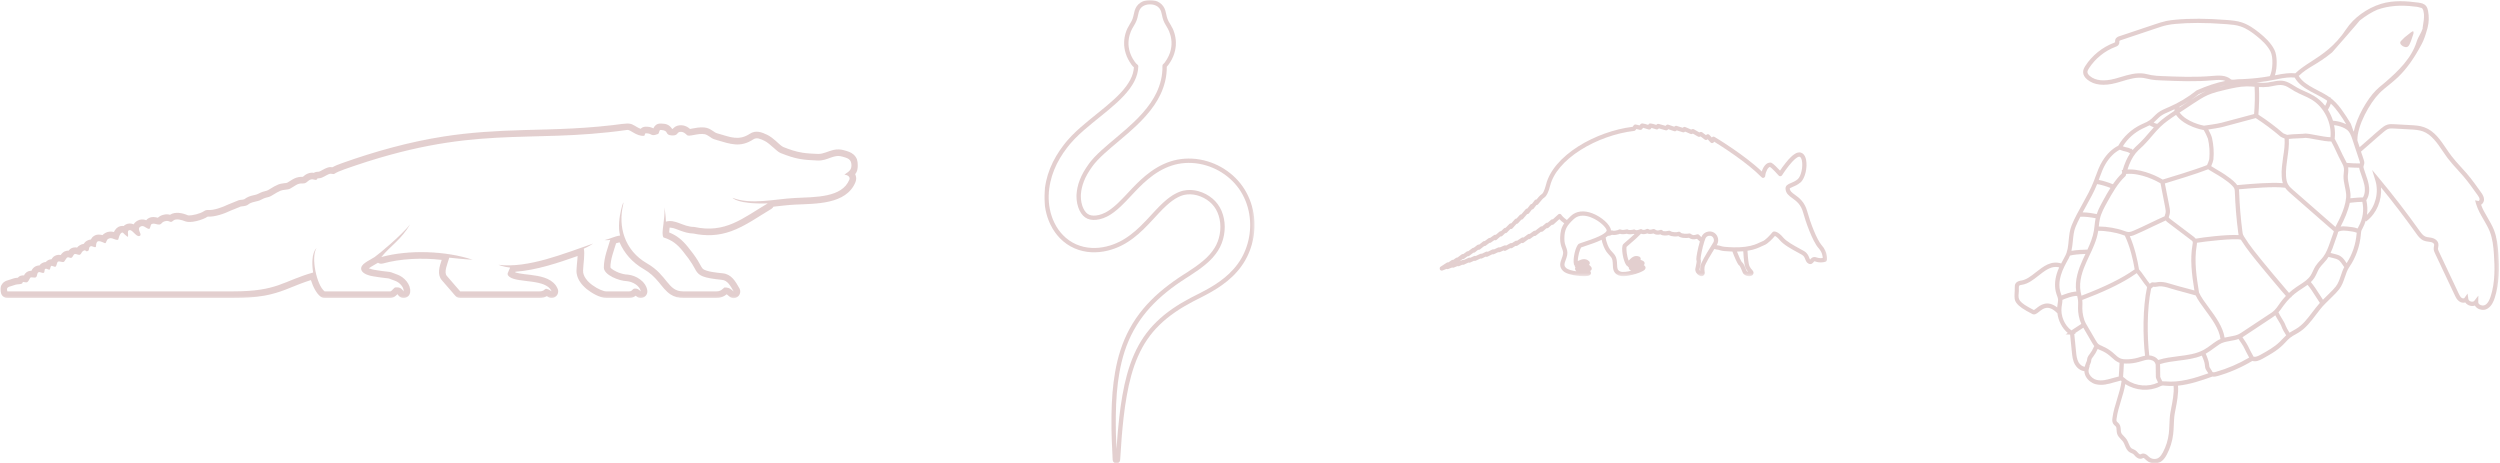 <svg width="874" height="162" viewBox="0 0 874 162" fill="none" xmlns="http://www.w3.org/2000/svg">
<mask id="mask0_141_2" style="mask-type:luminance" maskUnits="userSpaceOnUse" x="0" y="43" width="300" height="62">
<path d="M0 43H300V104.422H0V43Z" fill="white"/>
</mask>
<g mask="url(#mask0_141_2)">
<path fill-rule="evenodd" clip-rule="evenodd" d="M180.129 95.238C180.168 95.156 180.207 95.074 180.242 94.992C187.449 94.473 194.996 91.953 201.937 89.5C201.902 90.125 201.844 90.734 201.805 91.184C201.703 92.281 201.582 93.387 201.543 94.488C201.527 94.856 201.551 95.227 201.602 95.59C201.934 97.84 203.449 99.707 205.164 101.098C206.734 102.375 209.785 104.172 211.867 104.172H219.945C220.973 104.172 221.605 103.91 222.258 103.375C222.324 103.438 222.387 103.496 222.426 103.535C223.156 104.234 224.203 104.379 225.094 103.902C225.984 103.426 226.453 102.477 226.285 101.477C225.766 98.406 222.445 96.312 219.539 96.012C219.484 96.008 219.437 96.004 219.379 96.004C218.375 95.969 217.211 95.656 216.273 95.301C215.645 95.062 213.703 94.164 213.406 93.477C213.383 90.684 214.574 87.734 215.383 85.051C215.785 84.918 216.187 84.805 216.594 84.715C218.23 88.52 221.07 91.793 225.051 94.078C227.164 95.297 228.711 96.727 230.258 98.59C231.562 100.156 232.77 101.891 234.523 102.992C235.836 103.816 237.258 104.172 238.801 104.172H250.527C251.594 104.172 252.582 103.891 253.473 103.301C253.668 103.172 253.832 103.039 253.988 102.902C254.344 103.023 254.492 103.273 255.055 103.723C255.93 104.414 257.141 104.387 257.984 103.66C258.828 102.93 259.031 101.727 258.477 100.758C257.098 98.344 255.734 95.863 252.66 95.543C251.258 95.398 246.672 95.023 245.625 93.891C245.477 93.727 245.352 93.539 245.238 93.352C244.781 92.586 244.391 91.793 243.914 91.027C242.879 89.356 241.66 87.766 240.418 86.246C238.457 83.84 236.621 82.336 233.93 81.262C233.949 80.77 234.02 80.133 234.094 79.59C234.234 79.582 234.375 79.586 234.523 79.598C235.523 79.684 236.723 80.207 237.664 80.562C239.242 81.152 240.738 81.602 242.422 81.645C246.969 82.602 251.23 82.406 255.629 80.824C260.574 79.047 265.059 75.77 269.566 73.098C269.926 72.883 270.207 72.594 270.398 72.254C272.953 71.977 275.488 71.656 277.934 71.535C285.051 71.18 295.848 71.578 299.07 63.672C299.441 62.762 299.402 61.758 298.969 60.902C299.648 60.023 300 58.973 299.973 57.707C299.938 56.297 299.504 55.004 298.438 54.047C297.441 53.152 296.277 52.871 295.035 52.516C293.84 52.172 292.664 52.148 291.453 52.402C289.609 52.785 287.824 53.891 285.938 53.812C284.168 53.734 282.367 53.664 280.617 53.398C278.227 53.035 275.992 52.258 273.754 51.363C273.191 51.125 271.652 49.641 271.125 49.184C270.242 48.418 269.281 47.648 268.227 47.137C266.293 46.199 264.199 45.43 262.191 46.742C258.305 49.289 255.383 47.945 251.289 46.77C251 46.688 250.336 46.516 250.074 46.348C249.461 45.949 248.949 45.57 248.293 45.199C246.918 44.426 245.289 44.438 243.773 44.641C243.117 44.73 242.473 44.855 241.824 44.977C241.664 45.008 241.437 45.055 241.227 45.09C241.059 44.941 240.891 44.793 240.695 44.652C239.961 44.137 239.148 43.832 238.246 43.785C237.098 43.73 236.094 44.059 235.305 44.922C235.262 44.965 235.223 45.012 235.184 45.055C235.121 45.055 235.059 45.051 235.008 45.051C234.996 45.051 234.98 45.047 234.965 45.047C234.066 43.668 232.906 43.23 231.191 43.125C230.457 43.078 229.75 43.301 229.195 43.789C228.777 44.156 228.586 44.488 228.441 44.871C227.488 44.453 226.945 44.289 225.746 44.289C224.969 44.289 224.395 44.574 223.973 45.035C223.547 44.895 223.137 44.672 222.781 44.469C221.598 43.793 220.398 42.93 218.957 43.137C212.668 44.027 206.371 44.59 200.027 44.914C194.34 45.207 188.648 45.312 182.957 45.477C173.586 45.742 164.449 46.262 155.168 47.711C143.012 49.609 131.207 52.906 119.617 57.023C118.555 57.398 117.25 57.879 116.207 58.48C115.699 58.406 115.305 58.355 114.676 58.543C113.988 58.746 113.375 59.062 112.75 59.41C112.449 59.578 111.75 60 111.402 60.027C111.199 60.039 110.996 60.051 110.793 60.07C110.391 60.109 110.016 60.23 109.687 60.426C109.363 60.363 109.047 60.336 108.578 60.41C107.812 60.535 107.137 60.832 106.516 61.293C106.301 61.453 106.094 61.648 105.883 61.816C104.832 61.781 103.871 61.945 102.91 62.398C102.008 62.816 101.227 63.441 100.352 63.91C100.078 63.996 99.547 64.031 99.266 64.062C98.57 64.145 97.879 64.254 97.223 64.527C96.269 64.922 95.414 65.43 94.539 65.973C94.273 66.133 93.629 66.559 93.344 66.637C92.242 66.891 91.367 67.16 90.375 67.703C89.871 67.981 89.387 68.09 88.828 68.211C87.418 68.516 86.539 68.816 85.383 69.66C85.371 69.668 85.356 69.676 85.344 69.688C85.07 69.801 84.301 69.863 84.016 69.887C83.773 69.91 83.57 69.957 83.344 70.047L79.75 71.504C79.695 71.527 79.644 71.547 79.59 71.574C77.906 72.414 74.691 73.578 72.805 73.422C72.258 73.375 71.773 73.504 71.316 73.816C70.602 74.312 69.477 74.695 68.641 74.918C68.016 75.086 66.273 75.449 65.672 75.258C63.812 74.465 61.242 73.895 59.445 75.086C58.656 74.867 57.996 74.848 57.023 75.117C56.176 75.352 55.727 75.645 55.199 76.117C54.07 75.863 53.129 75.66 51.965 76.277C51.609 76.465 51.328 76.703 51.102 76.984C50.852 76.879 50.57 76.797 50.219 76.75C49.27 76.617 48.371 76.887 47.602 77.453C47.238 77.719 46.938 78.051 46.715 78.43C46.281 78.227 45.801 78.109 45.254 78.133C44.77 78.148 44.301 78.289 43.879 78.527C43.645 78.664 43.43 78.828 43.242 79.023C42.863 78.945 42.457 78.957 42.023 79.082C40.906 79.395 40.266 80.188 39.828 81.121C39.676 81.082 39.523 81.043 39.363 81.02C38.562 80.879 37.777 80.984 37.035 81.328C36.508 81.57 36.133 81.859 35.84 82.199C35.449 82.082 35.027 82.012 34.465 82.012C33.859 82.016 33.277 82.195 32.781 82.543C32.293 82.887 31.969 83.293 31.754 83.738C31.465 83.754 31.152 83.82 30.793 83.973C30.051 84.285 29.602 84.707 29.309 85.238C28.852 85.297 28.383 85.469 27.926 85.723C27.469 85.977 27.191 86.246 26.957 86.555C26.609 86.477 26.262 86.445 25.766 86.527C25.621 86.555 25.477 86.59 25.336 86.637C24.699 86.859 24.32 87.199 23.996 87.637C23.789 87.617 23.57 87.625 23.301 87.676C22.355 87.84 21.727 88.414 21.219 89.145C20.734 89.059 20.289 89.043 19.641 89.25C19.484 89.301 19.332 89.363 19.188 89.441C18.625 89.746 18.281 90.152 18.039 90.629C17.852 90.633 17.648 90.66 17.418 90.719C17.234 90.762 17.055 90.828 16.887 90.914C16.492 91.117 16.215 91.348 16.008 91.613C15.602 91.609 15.18 91.707 14.707 91.981C14.293 92.215 14.008 92.488 13.805 92.801C13.492 92.785 13.152 92.828 12.734 92.988C12.105 93.223 11.578 93.648 11.223 94.223C11.125 94.383 11.051 94.523 10.996 94.656C10.191 94.668 9.457 94.891 8.848 95.582C8.641 95.816 8.512 96.055 8.395 96.285C7.562 96.207 6.766 96.438 6.207 97.098C6.051 97.109 5.898 97.121 5.77 97.137C5.23 97.199 4.699 97.305 4.195 97.512C2.891 98.047 1.66 97.996 0.711 99.332C0.004 100.332 0.02 101.504 0.402 102.621C0.73 103.566 1.578 104.176 2.578 104.176C28.91 104.176 55.242 104.176 81.574 104.176C85.25 104.176 88.996 103.996 92.617 103.328C95.191 102.852 97.566 102.129 100.004 101.188C101.543 100.594 103.066 99.949 104.605 99.352C105.957 98.828 107.312 98.348 108.691 97.918C109.496 100.449 110.68 102.629 112.078 103.699C112.496 104.023 112.949 104.176 113.473 104.176H136.488C136.605 104.176 136.703 104.168 136.816 104.152C137.742 104.02 138.344 103.473 138.949 102.836C139.051 102.941 139.168 103.105 139.223 103.188C139.785 103.992 140.734 104.348 141.684 104.102C142.633 103.859 143.297 103.086 143.398 102.109C143.676 99.481 141.379 96.93 139.059 96.055L136.75 95.191C136.547 95.113 136.367 95.074 136.152 95.055C134.437 94.895 132.582 94.629 130.883 94.336C130.504 94.27 129.555 94.066 128.937 93.797C129.777 93.18 131.484 92.27 132.129 91.867C132.652 92.184 133.289 92.277 133.922 92.102C139.941 90.434 147.434 90.059 154.414 90.856C153.633 93.219 152.742 95.969 154.473 97.969L159.152 103.379C159.605 103.902 160.199 104.176 160.891 104.176H188.605C189.676 104.176 190.414 104 191.172 103.523C191.293 103.602 191.402 103.68 191.484 103.734C192.324 104.348 193.426 104.332 194.246 103.688C195.066 103.047 195.355 101.98 194.973 101.012C194.785 100.543 194.543 100.105 194.242 99.699C192.344 97.137 188.652 96.504 185.695 96.121C184.703 95.988 181.562 95.711 180.133 95.242L180.129 95.238ZM120.383 59.199C118.758 59.777 117.578 60.297 116.957 60.734C116.512 61.051 115.844 60.605 115.324 60.758C114.023 61.141 112.918 62.23 111.566 62.328C110.23 62.426 111.355 62.328 110.746 62.754C110.254 63.102 109.535 62.594 108.941 62.691C107.516 62.918 107.336 64.199 105.926 64.129C103.848 64.027 103.293 64.969 101.371 65.981C100.59 66.391 99.059 66.262 98.102 66.66C96.273 67.422 94.949 68.629 93.863 68.883C90.934 69.566 92.051 69.871 89.312 70.469C85.84 71.223 87.699 71.895 84.203 72.188L80.609 73.645C78.465 74.711 74.941 75.914 72.617 75.723C70.738 77.012 66.438 78.09 64.773 77.383C63.707 76.926 61.469 76.238 60.512 77.176C59.461 78.203 59.367 76.863 57.633 77.344C56.16 77.75 56.617 78.797 54.996 78.438C54.355 78.297 53.613 78.012 53.035 78.32C52.453 78.629 52.652 80.172 52.008 80.02C50.879 79.75 50.117 78.461 48.965 79.312C47.703 80.242 50.012 82.102 48.746 82.508C47.484 82.91 46.184 79.867 45.016 80.535C44.473 80.848 44.859 81.785 44.766 82.41C44.75 82.531 44.797 82.812 44.684 82.773C44.281 82.629 44.004 82.258 43.66 82.012C43.324 81.77 43.035 81.191 42.641 81.305C41.766 81.551 41.363 83.836 41.305 83.844C39.988 83.992 39.199 82.867 37.996 83.426C37.098 83.84 37.219 84.875 36.84 84.996C36.48 85.109 35.629 84.316 34.473 84.32C33.457 84.324 33.605 86.266 33.516 86.328C33.027 86.664 32.223 85.875 31.68 86.102C30.777 86.484 31.453 87.492 30.633 87.777C29.672 88.113 30.23 87.078 29.039 87.742C28.543 88.016 28.414 88.777 28.027 88.996C27.453 89.32 26.781 88.699 26.145 88.805C25.68 88.883 25.516 89.824 24.977 90.129C24.68 90.297 24.059 89.887 23.699 89.949C23.164 90.043 22.812 91.106 22.41 91.469C21.914 91.922 21.082 91.211 20.336 91.449C19.844 91.606 19.91 92.789 19.457 93.203C19.152 93.481 18.375 92.856 17.973 92.957C17.617 93.047 17.621 93.856 17.453 94.141C17.18 94.609 16.309 93.719 15.84 93.988C15.406 94.234 15.73 95.16 15.281 95.383C14.863 95.586 13.973 94.984 13.539 95.148C12.746 95.445 13.223 96.496 12.508 96.957C12.066 97.242 10.914 96.715 10.566 97.109C10.387 97.316 10.055 98.219 9.609 98.59C9.164 98.953 7.922 98.375 7.934 98.648C7.965 99.59 6.16 99.199 5.062 99.648C3.457 100.305 1.969 100.105 2.574 101.863C32.781 101.863 51.363 101.863 81.57 101.863C97.047 101.863 98.777 98.32 109.465 95.273C108.441 88.348 110.652 86.762 110.652 86.762C108.629 89.836 110.684 99.723 113.473 101.863H136.488C136.984 101.789 137.758 100.473 138.262 100.473C139.242 100.477 140.035 100.32 141.109 101.863C141.262 100.398 139.648 98.738 138.25 98.219L135.941 97.352C134.742 97.242 131.676 96.816 130.488 96.609C127.895 96.16 126.566 95.285 126.305 94.277C125.793 92.293 129.223 91.051 130.957 89.871C132.457 88.852 140.312 82.305 143.379 78.441C140.07 84.008 136.75 85.676 133.305 89.871C142.82 87.234 155.816 87.668 165.258 90.809C165.258 90.809 161.293 90.566 157.07 90.082C156.477 92.137 155.078 95.148 156.207 96.453L160.887 101.863H188.605C189.988 101.863 190.16 101.352 190.652 101.039C191.145 100.73 192.336 101.5 192.832 101.863C191.07 97.414 181.117 98.969 178.215 96.852C176.82 95.836 177.668 95.359 178.344 93.555C176.117 93.336 174.25 92.578 174.25 92.578C184.695 93.856 197.191 88.625 207.34 85.152C207.34 85.152 205.836 86.207 204.098 86.922C204.535 88.801 203.926 92.203 203.84 94.574C203.695 98.586 210.156 101.863 211.867 101.863H219.945C221.102 101.863 220.977 101.031 221.824 100.891C222.668 100.754 223.289 101.168 224.016 101.863C223.676 99.863 221.141 98.5 219.305 98.312C216.293 98.215 211.141 96.106 211.105 93.57C211.059 90.141 212.66 86.234 213.328 83.875C212.352 84.02 211.328 83.949 211.328 83.949C213.266 83.523 214.754 82.629 216.781 82.336C215.316 76.797 218.723 67.828 217.805 71.801C216.141 78.992 218.113 87.426 226.191 92.074C233.43 96.238 233.395 101.863 238.801 101.863H250.527C252.086 101.863 252.703 100.891 253.273 100.5C255.152 100.523 255.43 101.074 256.484 101.91C255.336 99.902 254.387 98.047 252.422 97.84C245.918 97.164 244.437 96.496 243.266 94.539C242.582 93.395 242.012 91.848 238.637 87.707C236.645 85.266 234.93 83.965 231.961 83.008C230.965 81.609 232.574 77.078 232.289 72.516C232.289 72.516 232.809 75.695 232.805 77.492C236.082 76.477 238.801 79.34 242.676 79.336C253.574 81.715 259.617 76.309 268.395 71.106C257.719 71.441 256.078 69.152 256.078 69.152C262.57 71.699 270.898 69.566 277.82 69.223C285.227 68.856 294.363 69.117 296.941 62.793C297.176 62.219 296.992 61.312 295.195 61.031C296.242 60.254 297.715 59.707 297.672 57.758C297.617 55.492 296.145 55.234 294.402 54.734C291.332 53.852 289.367 56.27 285.836 56.117C280.77 55.898 278.461 55.727 272.902 53.508C271.453 52.93 269.262 50.203 267.227 49.215C265.969 48.605 264.555 47.949 263.445 48.676C258.781 51.73 255.359 50.34 250.656 48.988C248.402 48.344 249.168 48.34 247.164 47.211C245.262 46.141 241.512 47.711 240.469 47.387C239.969 47.234 239.391 46.152 238.137 46.09C236.402 46.008 237.324 47.492 234.879 47.355C232.187 47.203 234.105 45.617 231.047 45.426C230.266 45.379 230.66 46.609 229.949 46.875C227.309 47.852 228.207 46.598 225.742 46.598C225.391 46.598 225.492 47.441 225.141 47.473C222.453 47.707 220.445 45.258 219.277 45.422C183.711 50.465 165.758 43.082 120.383 59.199Z" fill="#751111" fill-opacity="0.2"/>
</g>
<mask id="mask1_141_2" style="mask-type:luminance" maskUnits="userSpaceOnUse" x="503" y="43" width="136" height="54">
<path d="M503 43H638.854V96.558H503V43Z" fill="white"/>
</mask>
<g mask="url(#mask1_141_2)">
<path d="M635.137 90.015C633.762 89.518 633.118 90.357 632.844 90.716C632.837 90.725 632.828 90.734 632.821 90.745C632.721 90.636 632.637 90.439 632.508 90.101C632.25 89.43 631.898 88.511 630.757 87.813C630.331 87.552 629.762 87.246 629.106 86.89C627.197 85.858 624.582 84.445 623.398 83.03C621.557 80.828 620.368 80.887 620.049 80.957C619.883 80.993 619.733 81.086 619.627 81.22C618.792 82.263 617.121 84.035 616.186 84.338C615.883 84.438 615.567 84.59 615.204 84.767C614.234 85.239 612.767 85.949 610.052 86.282C608.895 86.425 607.598 86.486 606.192 86.463C605.187 86.448 604.092 86.389 602.935 86.289C602.112 86.216 601.144 85.885 601.135 85.881C601.076 85.86 601.01 85.847 600.946 85.842C600.942 85.842 600.643 85.817 600.148 85.71C600.232 85.57 600.298 85.454 600.343 85.37C600.343 85.37 600.343 85.37 600.345 85.368C600.865 84.388 600.763 83.089 600.089 82.139C599.429 81.207 598.368 80.778 597.177 80.964C596.134 81.127 595.238 81.835 594.839 82.805C594.826 82.839 594.812 82.873 594.798 82.907C594.535 82.665 594.279 82.411 594.036 82.143C593.834 81.923 593.521 81.846 593.24 81.946C591.993 82.388 591.671 82.164 591.136 81.789L591.061 81.74C590.882 81.615 590.657 81.576 590.446 81.633C589.786 81.81 587.884 81.749 587.571 81.309C587.362 81.018 586.972 80.918 586.648 81.07C586.332 81.218 584.74 81.311 583.985 80.791C583.817 80.676 583.609 80.635 583.409 80.676C581.674 81.05 581.352 80.733 581.305 80.667C581.119 80.401 580.783 80.286 580.472 80.383C579.608 80.658 579.211 80.669 578.572 80.206C578.388 80.075 578.154 80.034 577.939 80.095L577.907 80.102C577.354 80.259 576.726 80.436 576.415 80.179C576.172 79.98 575.83 79.955 575.56 80.118C575.12 80.383 574.34 80.445 574.161 80.286C573.952 80.098 573.646 80.048 573.383 80.152C573.31 80.179 573.224 80.216 573.122 80.249C573.109 80.254 573.093 80.261 573.079 80.265C572.127 80.606 571.823 80.44 571.752 80.381C571.546 80.211 571.267 80.161 571.018 80.254C570.596 80.41 569.589 80.474 569.319 80.363C569.151 80.216 568.924 80.152 568.702 80.191C568.593 80.211 568.475 80.234 568.353 80.261C567.806 80.374 567.187 80.504 566.6 80.243C566.359 80.136 566.092 80.159 565.876 80.311C565.577 80.492 564.298 80.76 563.919 80.658C563.706 80.506 563.427 80.483 563.189 80.585C563.189 80.531 563.189 80.479 563.184 80.424C562.989 78.576 559.885 75.784 556.671 74.569C553.698 73.444 551.051 73.761 549.217 75.46C548.663 75.97 548.187 76.444 547.777 76.902C546.622 76.084 546.11 75.492 545.885 75.124C545.767 74.934 545.574 74.807 545.354 74.775C545.137 74.743 544.915 74.814 544.751 74.961L542.889 76.659C542.672 76.621 542.447 76.68 542.275 76.827L541.075 77.864C540.857 77.821 540.628 77.877 540.451 78.027L539.163 79.116C538.955 79.07 538.732 79.118 538.555 79.252L536.709 80.667C536.51 80.628 536.299 80.671 536.129 80.794L534.786 81.769C534.575 81.717 534.349 81.76 534.169 81.894L532.62 83.037C532.4 82.953 532.149 82.978 531.947 83.112L530.362 84.164C530.16 84.103 529.935 84.127 529.749 84.246L528.554 84.998C528.364 84.937 528.151 84.955 527.967 85.055L526.536 85.853C526.339 85.749 526.1 85.738 525.892 85.828L524.341 86.502C524.155 86.427 523.941 86.432 523.755 86.52L522.299 87.201C522.107 87.126 521.889 87.135 521.701 87.23L520.131 88.012C519.93 87.915 519.694 87.913 519.485 88.012L518.059 88.706C517.886 88.656 517.7 88.668 517.535 88.745L515.918 89.498C515.734 89.425 515.525 89.43 515.342 89.514L514.033 90.11C513.843 90.026 513.62 90.026 513.425 90.117L511.779 90.879C511.611 90.827 511.425 90.834 511.257 90.906L510.291 91.328L511.284 90.586C511.486 90.627 511.7 90.582 511.87 90.457L513.051 89.588C513.251 89.623 513.459 89.577 513.625 89.45L515.099 88.348C515.287 88.368 515.475 88.316 515.63 88.198L516.755 87.325C516.979 87.386 517.219 87.339 517.405 87.191L518.866 86.035C519.054 86.06 519.249 86.012 519.408 85.892L520.714 84.912C520.896 84.935 521.086 84.892 521.24 84.781L522.442 83.933C522.705 84.053 523.014 84.007 523.234 83.817L524.547 82.676C524.781 82.719 525.021 82.649 525.196 82.481L526.191 81.517C526.418 81.549 526.651 81.472 526.817 81.302L528.048 80.052C528.312 80.116 528.593 80.029 528.776 79.825L530.162 78.274C530.368 78.279 530.577 78.193 530.725 78.029L531.84 76.802C532.063 76.811 532.278 76.719 532.43 76.544L533.879 74.859C534.124 74.879 534.371 74.777 534.528 74.575L535.564 73.244C535.789 73.244 536.015 73.142 536.161 72.951L537.109 71.711C537.111 71.711 537.113 71.711 537.115 71.711C537.331 71.711 537.539 71.618 537.685 71.448L539.091 69.783C539.315 69.518 539.599 69.266 539.962 69.008C540.726 68.459 541.39 67.076 541.937 64.896C543.044 60.49 546.84 56.051 552.63 52.398C558.136 48.919 564.94 46.504 571.294 45.767C571.505 45.744 571.693 45.631 571.816 45.456L572.061 45.107L573.326 45.399C573.607 45.463 573.9 45.361 574.077 45.134L574.431 44.683L576.365 45.266C576.701 45.368 577.059 45.22 577.231 44.912L577.343 44.712L579.025 45.225C579.286 45.304 579.572 45.234 579.767 45.039L579.923 44.882L582.307 45.554C582.565 45.626 582.844 45.554 583.033 45.363L583.23 45.163L585.294 45.867C585.561 45.957 585.858 45.887 586.058 45.685L586.165 45.578L588.296 46.236C588.562 46.318 588.847 46.245 589.042 46.05L589.09 46L591.006 46.819C591.215 46.907 591.451 46.896 591.651 46.787L591.809 46.701L593.628 47.749C593.821 47.86 594.052 47.88 594.261 47.801L594.524 47.701L595.971 48.794C596.245 48.998 596.622 48.992 596.887 48.776L596.991 48.69L598.007 49.797C598.166 49.967 598.393 50.053 598.622 50.033C598.853 50.012 599.06 49.883 599.184 49.688L599.277 49.538C601.718 51.042 610.771 56.761 615.846 61.962C616.048 62.17 616.352 62.24 616.626 62.141C616.899 62.043 617.091 61.796 617.119 61.506C617.255 60.004 618.078 58.483 618.785 58.344C619.652 58.959 621.248 60.703 621.824 61.365C621.981 61.542 622.21 61.635 622.443 61.617C622.679 61.599 622.89 61.469 623.015 61.268C623.026 61.249 624.176 59.415 625.587 57.684C628.113 54.584 629.05 54.754 629.147 54.784C629.494 54.888 629.785 55.383 629.941 56.142C630.392 58.319 629.642 61.664 628.478 62.649C627.646 63.354 626.793 63.706 626.108 63.987C625.174 64.372 624.115 64.81 624.224 66.08C624.36 67.658 625.464 68.457 626.632 69.305C628.027 70.312 629.605 71.455 630.376 74.31C631.159 77.201 633.606 84.354 635.785 86.767C636.989 88.099 637.209 89.477 637.232 90.192C636.74 90.264 635.944 90.305 635.137 90.015ZM611.122 95.013C610.902 94.959 610.698 94.857 610.632 94.714C610.53 94.499 610.417 94.224 610.295 93.934C609.787 92.714 609.433 91.913 608.907 91.587C608.659 91.24 607.945 89.775 607.249 87.958C608.018 87.947 608.748 87.91 609.442 87.849C609.632 91.126 609.882 92.888 610.263 93.677C610.562 94.299 610.868 94.714 611.122 95.013ZM599.03 84.667C598.928 84.86 598.633 85.336 598.357 85.778L598.189 86.048C596.406 88.908 594.649 91.811 594.447 93.108C594.342 93.791 594.356 94.308 594.397 94.7C594.247 94.53 594.136 94.331 594.161 94.174C594.202 93.938 594.263 93.646 594.329 93.335C594.603 92.042 594.764 91.181 594.517 90.616C594.503 89.936 595.082 86.765 595.848 84.395C595.973 84.005 596.096 83.665 596.213 83.379C596.42 82.876 596.867 82.526 597.406 82.44C598.202 82.316 598.645 82.678 598.876 83.005C599.225 83.497 599.289 84.182 599.03 84.667ZM568.736 84.236C567.911 84.946 567.568 85.241 567.418 85.445C566.663 86.477 567.387 91.099 568.561 92.718C568.666 92.863 568.813 92.961 568.976 93.002C569.029 93.167 569.14 93.312 569.289 93.405C569.314 93.424 569.344 93.442 569.369 93.453C569.396 93.467 569.423 93.48 569.45 93.492C569.391 93.741 569.455 94.002 569.625 94.195C569.818 94.415 570.038 94.562 570.274 94.655C568.784 95.031 567.235 95.24 566.464 94.918C565.439 94.492 565.377 93.857 565.33 92.462C565.312 91.897 565.289 91.26 565.148 90.609C564.897 89.446 564.298 88.804 563.72 88.185C563.132 87.556 562.524 86.906 561.996 85.529C561.613 84.534 561.404 83.769 561.325 83.062C561.626 82.867 561.899 82.667 562.137 82.463C562.626 82.458 563.159 82.309 563.565 82.098C564.409 82.295 565.652 82.003 566.328 81.735C567.23 82.021 568.076 81.844 568.657 81.724C568.668 81.721 568.682 81.719 568.695 81.715C569.414 82.034 570.525 81.903 571.156 81.762C571.238 81.803 571.321 81.835 571.405 81.862C570.448 82.765 569.469 83.606 568.736 84.236ZM559 82.624C557.229 83.452 555.061 84.164 553.625 84.635C552.593 84.974 552.167 85.116 551.952 85.248C550.861 85.912 549.775 90.462 550.244 92.407C550.285 92.582 550.387 92.73 550.521 92.829C550.507 93.006 550.555 93.183 550.661 93.328C550.675 93.353 550.693 93.376 550.711 93.396C550.732 93.421 550.752 93.444 550.772 93.464C550.623 93.673 550.584 93.938 550.668 94.181C550.763 94.46 550.911 94.68 551.094 94.857C549.573 94.632 548.06 94.233 547.47 93.639C546.686 92.852 546.867 92.24 547.355 90.933C547.552 90.405 547.774 89.806 547.89 89.153C548.099 87.978 547.79 87.157 547.491 86.364C547.187 85.556 546.872 84.722 546.906 83.248C546.974 80.279 547.625 78.966 550.226 76.557C551.156 75.698 552.253 75.396 553.333 75.396C554.335 75.396 555.324 75.655 556.147 75.968C559.161 77.106 561.595 79.553 561.703 80.581C561.706 80.612 561.749 81.336 559 82.624ZM636.887 85.763C635.143 83.833 632.821 77.644 631.814 73.918C630.903 70.552 628.939 69.13 627.503 68.091C626.374 67.273 625.779 66.806 625.707 65.951C625.696 65.817 625.827 65.719 626.675 65.37C627.415 65.064 628.426 64.647 629.438 63.792C631.168 62.327 631.912 58.312 631.399 55.838C631.043 54.128 630.211 53.543 629.571 53.35C628.267 52.96 626.637 54.038 624.435 56.739C623.55 57.823 622.777 58.927 622.292 59.651C621.498 58.789 620.189 57.433 619.377 56.947C619.282 56.891 619.173 56.857 619.062 56.845C617.493 56.707 616.415 58.315 615.921 59.941C609.771 54.083 599.86 48.139 599.42 47.876C599.091 47.681 598.672 47.767 598.445 48.069L597.61 47.161C597.343 46.871 596.898 46.84 596.594 47.089L596.399 47.248L595.091 46.261C594.887 46.107 594.619 46.068 594.383 46.159L594.064 46.277L592.19 45.197C591.968 45.068 591.694 45.066 591.467 45.188L591.258 45.302L589.208 44.429C588.929 44.309 588.607 44.372 588.392 44.587L588.305 44.676L586.174 44.018C585.908 43.937 585.623 44.009 585.428 44.204L585.332 44.302L583.269 43.599C583.001 43.508 582.706 43.578 582.504 43.78L582.289 43.996L579.908 43.324C579.647 43.249 579.368 43.324 579.18 43.515L579.03 43.664L577.2 43.107C576.864 43.005 576.503 43.15 576.333 43.458L576.22 43.66L574.374 43.104C574.081 43.016 573.764 43.116 573.576 43.358L573.199 43.837L571.909 43.54C571.614 43.472 571.308 43.59 571.133 43.837L570.791 44.322C564.321 45.127 557.431 47.602 551.836 51.13C545.722 54.992 541.694 59.75 540.494 64.531C539.839 67.15 539.215 67.706 539.097 67.79C538.635 68.119 538.261 68.454 537.957 68.815L537.183 69.729C536.934 69.706 536.684 69.813 536.526 70.019L535.562 71.28C535.342 71.282 535.126 71.385 534.984 71.566L533.947 72.895C533.945 72.895 533.945 72.895 533.943 72.895C533.729 72.895 533.523 72.986 533.378 73.153L531.861 74.92C531.657 74.92 531.459 75.006 531.316 75.163L530.201 76.39C529.983 76.383 529.772 76.471 529.62 76.639L528.339 78.077C528.105 78.041 527.865 78.115 527.695 78.288L526.357 79.644C526.143 79.626 525.93 79.696 525.772 79.85L524.758 80.83C524.556 80.81 524.352 80.871 524.193 81.009L522.955 82.084C522.739 82.021 522.506 82.057 522.32 82.191L520.939 83.168C520.739 83.134 520.533 83.182 520.367 83.307L519.081 84.27C518.877 84.239 518.666 84.291 518.501 84.422L517.126 85.509C516.909 85.454 516.675 85.502 516.491 85.642L515.235 86.615C515.058 86.602 514.879 86.649 514.732 86.76L513.303 87.829C513.108 87.797 512.906 87.842 512.74 87.963L511.584 88.815C511.377 88.772 511.16 88.817 510.987 88.947L509.534 90.031C509.357 90.013 509.175 90.058 509.026 90.165L508.075 90.838C507.883 90.8 507.679 90.838 507.511 90.951L506.384 91.72C506.193 91.677 505.987 91.711 505.817 91.82L503.633 93.228C503.311 93.437 503.197 93.854 503.37 94.195C503.501 94.453 503.762 94.605 504.034 94.605C504.123 94.605 504.213 94.589 504.302 94.555L505.683 94.022C505.864 94.115 506.08 94.126 506.277 94.049L507.656 93.519C507.846 93.614 508.069 93.623 508.271 93.539L509.529 93.02C509.717 93.106 509.937 93.111 510.135 93.024L511.257 92.537C511.436 92.6 511.638 92.594 511.815 92.51L513.382 91.784C513.57 91.865 513.788 91.865 513.981 91.777L515.314 91.167C515.5 91.244 515.714 91.24 515.904 91.151L517.573 90.373C517.75 90.432 517.947 90.421 518.12 90.335L519.401 89.716C519.608 89.818 519.852 89.822 520.066 89.716L521.73 88.883C521.909 88.947 522.109 88.94 522.288 88.856L523.769 88.162C523.941 88.223 524.136 88.219 524.311 88.144L525.658 87.559C525.892 87.729 526.202 87.747 526.454 87.606L527.974 86.763C528.191 86.851 528.443 86.833 528.649 86.704L529.822 85.965C530.037 86.039 530.28 86.012 530.475 85.883L531.936 84.91C532.181 85.026 532.471 85.001 532.693 84.837L534.364 83.604C534.571 83.649 534.791 83.608 534.968 83.481L536.31 82.506C536.523 82.558 536.753 82.513 536.934 82.374L538.698 81.023C538.934 81.093 539.195 81.043 539.39 80.878L540.678 79.789C540.9 79.837 541.139 79.78 541.318 79.626L542.499 78.605C542.731 78.657 542.978 78.596 543.159 78.428L545.155 76.612C545.577 77.079 546.141 77.564 546.847 78.07C545.824 79.555 545.468 81.025 545.418 83.214C545.377 84.98 545.779 86.042 546.098 86.892C546.377 87.634 546.563 88.124 546.425 88.89C546.334 89.412 546.144 89.92 545.96 90.409C545.475 91.716 544.924 93.197 546.418 94.696C547.459 95.743 549.87 96.199 551.215 96.379C551.881 96.467 552.861 96.558 553.757 96.558C554.526 96.558 555.233 96.492 555.628 96.301C556.091 96.077 556.22 95.678 556.186 95.376C556.156 95.104 556.057 94.891 555.909 94.728C556.1 94.65 556.242 94.532 556.347 94.365C556.526 94.079 556.521 93.725 556.333 93.419C556.102 93.043 555.83 92.775 555.533 92.591C555.644 92.482 555.721 92.358 555.766 92.208C555.866 91.884 555.771 91.543 555.51 91.299C554.233 90.088 552.761 90.738 551.786 91.171C551.727 91.197 551.666 91.224 551.607 91.251C551.593 89.548 552.358 87.028 552.757 86.513C552.961 86.427 553.532 86.239 554.088 86.055C556.206 85.361 558.295 84.633 559.937 83.831C560.064 84.499 560.284 85.223 560.608 86.067C561.241 87.715 562.014 88.543 562.633 89.207C563.173 89.784 563.529 90.167 563.695 90.927C563.806 91.446 563.824 91.988 563.842 92.512C563.89 93.904 563.942 95.485 565.892 96.299C566.337 96.485 566.892 96.555 567.484 96.555C568.704 96.555 570.083 96.251 570.965 96.016C572.172 95.694 574.383 94.961 575.016 94.254C575.358 93.87 575.324 93.451 575.179 93.185C575.048 92.943 574.875 92.786 574.676 92.691C574.823 92.546 574.911 92.382 574.943 92.188C575.002 91.854 574.862 91.53 574.574 91.319C574.215 91.058 573.861 90.918 573.519 90.859C573.58 90.718 573.603 90.573 573.589 90.416C573.558 90.078 573.34 89.802 573.006 89.675C571.367 89.044 570.253 90.21 569.516 90.983C569.471 91.031 569.426 91.079 569.38 91.126C568.722 89.559 568.471 86.935 568.645 86.305C568.8 86.148 569.258 85.754 569.702 85.37C570.775 84.452 572.362 83.089 573.68 81.708C574.365 81.975 575.245 81.864 575.903 81.606C576.606 81.932 577.39 81.787 578.012 81.624C578.867 82.136 579.629 82.15 580.49 81.932C581.339 82.538 582.672 82.35 583.434 82.198C584.45 82.731 585.888 82.758 586.759 82.581C587.788 83.343 589.646 83.25 590.467 83.141C591.152 83.59 591.891 83.889 593.27 83.504C593.59 83.831 593.927 84.141 594.277 84.431C593.941 85.549 593.605 86.926 593.356 88.219C592.905 90.561 593.016 90.988 593.147 91.212C593.19 91.521 592.986 92.494 592.873 93.024C592.805 93.351 592.739 93.659 592.694 93.927C592.53 94.909 593.236 95.83 593.961 96.27C594.277 96.462 594.587 96.56 594.869 96.56C595.109 96.56 595.327 96.49 595.513 96.349C596.068 95.927 595.984 95.338 595.923 94.909C595.871 94.557 595.803 94.079 595.919 93.34C596.082 92.278 598.191 88.865 599.32 87.049C600.019 87.232 600.529 87.3 600.738 87.323C601.026 87.416 601.949 87.702 602.804 87.776C603.804 87.865 604.759 87.922 605.655 87.947C606.017 88.931 606.441 89.965 606.847 90.85C607.623 92.532 607.895 92.759 608.12 92.861C608.331 93.092 608.714 94.011 608.923 94.512C609.049 94.818 609.17 95.106 609.285 95.351C609.68 96.195 610.671 96.558 611.49 96.558C611.549 96.558 611.603 96.558 611.66 96.553C612.34 96.51 612.819 96.208 612.975 95.73C613.193 95.065 612.789 94.63 612.494 94.312C612.256 94.054 611.927 93.698 611.603 93.024C611.322 92.444 611.093 90.643 610.923 87.67C613.445 87.278 614.878 86.586 615.851 86.112C616.18 85.953 616.438 85.828 616.647 85.76C618.028 85.311 619.81 83.323 620.511 82.492C620.811 82.613 621.4 82.964 622.257 83.992C623.625 85.624 626.385 87.117 628.401 88.205C629.038 88.552 629.589 88.849 629.982 89.09C630.692 89.525 630.9 90.065 631.12 90.639C631.331 91.19 631.569 91.813 632.254 92.158C633.236 92.65 633.808 91.906 634.023 91.627C634.259 91.319 634.277 91.294 634.633 91.423C636.425 92.067 638.108 91.534 638.178 91.509C638.445 91.423 638.64 91.192 638.684 90.915C638.702 90.804 639.076 88.185 636.887 85.763Z" fill="#751111" fill-opacity="0.2"/>
</g>
<mask id="mask2_141_2" style="mask-type:luminance" maskUnits="userSpaceOnUse" x="365" y="0" width="74" height="162">
<path d="M365 0H438.651V162H365V0Z" fill="white"/>
</mask>
<g mask="url(#mask2_141_2)">
<path d="M437.05 79.422C436.94 82.544 436.246 85.541 434.987 88.336C434.702 88.982 434.358 89.653 433.939 90.385C433.546 91.058 433.12 91.705 432.669 92.317C431.821 93.487 430.823 94.618 429.699 95.677C428.701 96.626 427.615 97.516 426.379 98.4C425.318 99.166 424.187 99.892 422.923 100.619C421.86 101.235 420.721 101.851 419.445 102.503L417.766 103.353C417.23 103.617 416.701 103.893 416.148 104.182C413.927 105.351 411.851 106.597 409.98 107.882C405.795 110.751 402.393 114.081 399.864 117.779C397.362 121.426 395.388 125.875 393.987 130.999C393.369 133.249 392.844 135.622 392.384 138.257C391.964 140.666 391.606 143.163 391.317 145.678C390.92 149.167 390.595 152.833 390.317 157.011C390.152 153.449 390.034 149.546 390.087 145.602C390.154 139.693 390.547 134.865 391.323 130.41C391.8 127.68 392.403 125.215 393.166 122.871C394 120.302 395.048 117.861 396.276 115.617C397.562 113.265 399.075 111.042 400.773 109.006C402.422 107.025 404.312 105.112 406.394 103.319C408.293 101.678 410.415 100.062 412.699 98.518C413.244 98.151 413.788 97.786 414.34 97.434L415.937 96.419C417.049 95.707 418.028 95.049 418.928 94.401C420.597 93.188 422.502 91.722 423.989 90.032C424.685 89.248 425.303 88.433 425.822 87.613C426.324 86.832 426.75 85.978 427.13 84.997C427.824 83.173 428.182 81.186 428.167 79.258C428.161 77.317 427.773 75.395 427.045 73.7C426.298 71.974 425.252 70.565 423.845 69.388C422.455 68.219 420.776 67.34 418.996 66.846C417.964 66.559 416.918 66.416 415.901 66.416C415.176 66.416 414.469 66.49 413.79 66.635C413.651 66.66 413.518 66.694 413.383 66.73C413.317 66.747 413.256 66.764 413.193 66.779C413.163 66.785 413.138 66.793 413.111 66.802C413.052 66.823 412.992 66.842 412.933 66.859C412.798 66.899 412.663 66.939 412.545 66.99L412.434 67.03C412.261 67.093 412.088 67.156 411.938 67.228L411.326 67.506C410.501 67.907 409.67 68.411 408.862 69.01C407.428 70.063 405.878 71.497 403.985 73.516C403.536 73.999 403.076 74.497 402.606 75.007C401.361 76.362 400.075 77.758 398.615 79.169C397.497 80.245 396.423 81.173 395.326 82.006C395.035 82.232 394.734 82.453 394.407 82.679C394.105 82.898 393.782 83.105 393.455 83.318C393.143 83.523 392.785 83.74 392.441 83.934C392.11 84.126 391.762 84.314 391.38 84.502C389.907 85.236 388.359 85.799 386.784 86.174C385.056 86.588 383.33 86.752 381.654 86.672C379.787 86.586 377.924 86.157 376.264 85.432C374.558 84.691 372.957 83.582 371.634 82.217C370.425 80.975 369.404 79.507 368.601 77.857C367.879 76.362 367.348 74.769 367.025 73.126C366.713 71.546 366.578 69.922 366.622 68.297C366.635 67.899 366.658 67.492 366.69 67.103L366.812 65.956L366.985 64.817L367.211 63.665C367.833 60.824 368.959 58.008 370.567 55.297C371.271 54.101 372.085 52.901 372.982 51.732L373.201 51.452C373.345 51.266 373.488 51.083 373.648 50.882C373.885 50.587 374.125 50.302 374.364 50.024C374.821 49.499 375.302 48.975 375.832 48.431C377.829 46.396 379.899 44.662 381.845 43.063C382.632 42.417 383.413 41.787 384.183 41.167C385.366 40.209 386.528 39.272 387.65 38.336C389.821 36.524 391.454 35.018 392.787 33.594C394.426 31.845 395.677 30.147 396.512 28.542C397.423 26.781 397.896 25.036 397.957 23.209C397.965 22.948 397.835 22.697 397.613 22.553C397.345 22.376 397.058 22.081 396.763 21.672C392.489 15.759 395.516 10.425 396.166 9.414C397.383 7.522 397.596 6.512 397.82 5.446C397.904 5.039 397.993 4.622 398.142 4.12C398.636 2.472 400.058 1.527 402.045 1.527C404.03 1.527 405.451 2.472 405.945 4.12C406.097 4.622 406.183 5.039 406.268 5.446C406.491 6.512 406.702 7.522 407.924 9.414C408.573 10.425 411.598 15.759 407.325 21.672C407.097 21.988 406.871 22.239 406.654 22.419C406.47 22.57 406.369 22.8 406.382 23.037L406.39 23.167C406.399 23.977 406.363 24.783 406.285 25.555C406.198 26.346 406.065 27.141 405.888 27.913C405.54 29.417 405.017 30.907 404.338 32.341C403.171 34.8 401.604 37.1 399.4 39.576C397.394 41.831 395.248 43.784 393.601 45.233C392.314 46.37 391.015 47.459 389.76 48.511C389.095 49.068 388.439 49.617 387.798 50.163C386.123 51.585 384.2 53.266 382.628 54.932C382.242 55.344 381.886 55.747 381.559 56.135C381.394 56.335 381.232 56.535 381.084 56.727C380.987 56.852 380.884 56.993 380.78 57.135L380.59 57.39C379.926 58.314 379.335 59.219 378.837 60.088C377.776 61.948 377.045 63.83 376.663 65.703L376.534 66.42L376.435 67.146L376.37 67.861C376.355 68.088 376.346 68.304 376.342 68.529C376.329 69.432 376.418 70.329 376.604 71.198C376.8 72.098 377.07 72.904 377.409 73.59C377.753 74.294 378.186 74.921 378.66 75.404C379.124 75.872 379.626 76.22 380.196 76.469C380.782 76.718 381.434 76.861 382.126 76.891C383.565 76.967 385.383 76.532 386.988 75.72C387.189 75.619 387.389 75.518 387.577 75.412C387.783 75.296 387.969 75.189 388.18 75.049L388.231 75.018C388.422 74.895 388.617 74.773 388.785 74.651C388.996 74.51 389.205 74.36 389.408 74.204C390.205 73.609 391.006 72.927 391.852 72.126C393.036 71.008 394.225 69.738 395.487 68.394C395.953 67.899 396.43 67.388 396.919 66.874C398.708 65.002 400.707 63.026 403.19 61.227C406.006 59.197 408.934 57.877 411.891 57.303C415.051 56.692 418.414 56.873 421.618 57.824C424.716 58.742 427.516 60.292 429.941 62.429C430.486 62.908 431.049 63.465 431.652 64.123C432.209 64.749 432.719 65.391 433.169 66.026C434.095 67.352 434.865 68.778 435.457 70.261C436.611 73.13 437.145 76.212 437.05 79.422ZM436.869 69.702C436.234 68.11 435.409 66.582 434.413 65.159C433.93 64.473 433.382 63.785 432.778 63.108C432.133 62.402 431.532 61.807 430.945 61.294C428.355 59.01 425.362 57.354 422.05 56.371C418.612 55.35 414.999 55.158 411.602 55.816C408.426 56.432 405.297 57.839 402.3 59.999C399.716 61.87 397.657 63.906 395.818 65.829C395.324 66.348 394.846 66.861 394.377 67.361C393.133 68.688 391.958 69.939 390.808 71.029C390.002 71.79 389.247 72.432 388.494 72.995C388.311 73.134 388.125 73.269 387.918 73.406C387.754 73.526 387.585 73.632 387.418 73.737L387.357 73.775C387.172 73.898 387.018 73.991 386.834 74.09C386.659 74.189 386.48 74.282 386.303 74.372C384.925 75.066 383.4 75.444 382.2 75.376C381.675 75.355 381.217 75.256 380.797 75.077C380.407 74.908 380.071 74.674 379.742 74.343C379.384 73.976 379.048 73.486 378.772 72.923C378.487 72.345 378.257 71.658 378.089 70.879C377.928 70.132 377.85 69.327 377.861 68.55C377.863 68.352 377.871 68.165 377.884 67.981L377.945 67.317L378.032 66.658L378.154 65.988C378.5 64.29 379.175 62.558 380.156 60.839C380.626 60.018 381.189 59.155 381.814 58.286L382.006 58.029C382.101 57.9 382.196 57.772 382.288 57.651C382.43 57.468 382.58 57.282 382.729 57.101C383.033 56.738 383.373 56.356 383.738 55.968C385.256 54.356 387.14 52.711 388.785 51.315C389.422 50.771 390.076 50.224 390.736 49.672C392 48.613 393.308 47.518 394.607 46.368C396.286 44.89 398.476 42.896 400.537 40.582C402.808 38.028 404.5 35.543 405.709 32.989C406.437 31.457 406.996 29.864 407.369 28.253C407.561 27.42 407.702 26.568 407.795 25.713C407.873 24.933 407.911 24.131 407.909 23.326C408.128 23.108 408.341 22.855 408.556 22.558C412.313 17.36 411.351 11.939 409.202 8.598C408.132 6.94 407.966 6.143 407.755 5.136C407.668 4.719 407.569 4.246 407.401 3.687C406.711 1.386 404.709 0.011 402.045 0.011C399.379 0.011 397.377 1.386 396.687 3.687C396.518 4.246 396.421 4.719 396.333 5.136C396.122 6.143 395.955 6.94 394.888 8.598C392.736 11.939 391.774 17.36 395.531 22.558C395.824 22.965 396.117 23.292 396.417 23.547C396.316 25.007 395.902 26.416 395.162 27.846C394.392 29.327 393.221 30.913 391.679 32.56C390.388 33.938 388.798 35.404 386.676 37.176C385.558 38.104 384.404 39.036 383.227 39.989C382.455 40.614 381.672 41.245 380.881 41.892C378.903 43.519 376.798 45.284 374.743 47.374C374.193 47.94 373.693 48.484 373.212 49.037C372.959 49.33 372.708 49.627 372.463 49.935C372.298 50.14 372.149 50.332 371.999 50.524L371.782 50.806C370.841 52.028 369.993 53.281 369.259 54.527C367.569 57.377 366.382 60.343 365.724 63.359L365.489 64.557L365.306 65.762L365.179 66.96C365.143 67.392 365.118 67.829 365.105 68.255C365.057 69.991 365.2 71.729 365.536 73.419C365.884 75.189 366.455 76.901 367.234 78.513C368.107 80.312 369.221 81.915 370.543 83.272C372.001 84.778 373.771 86.004 375.657 86.82C377.483 87.619 379.534 88.09 381.58 88.184C383.4 88.273 385.269 88.094 387.138 87.649C388.825 87.244 390.481 86.643 392.059 85.858C392.468 85.653 392.844 85.453 393.196 85.25C393.563 85.042 393.951 84.805 394.284 84.586C394.628 84.365 394.972 84.141 395.284 83.915C395.62 83.685 395.942 83.449 396.252 83.209C397.392 82.342 398.51 81.376 399.672 80.257C401.165 78.815 402.467 77.401 403.726 76.03C404.192 75.524 404.646 75.031 405.095 74.552C406.924 72.6 408.405 71.227 409.765 70.227C410.499 69.685 411.248 69.228 411.993 68.867L412.556 68.612C412.689 68.548 412.822 68.5 412.955 68.451L413.098 68.401C413.193 68.361 413.284 68.335 413.37 68.308C413.438 68.289 413.505 68.268 413.573 68.247C413.638 68.228 413.708 68.211 413.773 68.194C413.866 68.169 413.959 68.143 414.083 68.12C415.498 67.816 417.057 67.88 418.589 68.306C420.139 68.736 421.658 69.531 422.871 70.548C424.09 71.569 425.001 72.797 425.649 74.296C426.296 75.807 426.642 77.524 426.649 79.266C426.661 81.013 426.336 82.81 425.712 84.455C425.37 85.337 424.989 86.105 424.541 86.801C424.062 87.556 423.495 88.305 422.85 89.03C421.457 90.61 419.635 92.013 418.038 93.173C417.163 93.802 416.207 94.447 415.119 95.143L413.522 96.158C412.961 96.514 412.404 96.888 411.847 97.263C409.514 98.843 407.344 100.495 405.399 102.172C403.256 104.022 401.307 105.996 399.606 108.038C397.843 110.149 396.276 112.455 394.943 114.891C393.669 117.218 392.584 119.747 391.722 122.405C390.935 124.816 390.315 127.349 389.827 130.153C389.036 134.688 388.636 139.592 388.568 145.583C388.496 150.989 388.741 156.305 388.99 160.789C389.028 161.456 389.559 161.985 390.226 162.021C390.249 162.023 390.275 162.025 390.3 162.025C390.62 162.025 390.928 161.907 391.171 161.69C391.433 161.458 391.587 161.137 391.606 160.791C391.932 155.048 392.321 150.299 392.827 145.851C393.11 143.364 393.464 140.896 393.882 138.516C394.331 135.93 394.846 133.602 395.453 131.397C396.807 126.436 398.714 122.141 401.119 118.633C403.54 115.09 406.81 111.892 410.841 109.131C412.663 107.878 414.688 106.665 416.88 105.509C417.395 105.239 417.912 104.969 418.445 104.707L420.135 103.853C421.436 103.189 422.599 102.558 423.685 101.929C424.993 101.176 426.163 100.423 427.265 99.63C428.56 98.706 429.699 97.772 430.745 96.776C431.935 95.652 432.996 94.451 433.896 93.209C434.377 92.557 434.831 91.865 435.253 91.142C435.702 90.357 436.069 89.64 436.375 88.952C437.712 85.982 438.451 82.793 438.567 79.471C438.67 76.049 438.098 72.761 436.869 69.702Z" fill="#751111" fill-opacity="0.2"/>
</g>
<mask id="mask3_141_2" style="mask-type:luminance" maskUnits="userSpaceOnUse" x="704" y="0" width="170" height="162">
<path d="M704 0H873.743V162H704V0Z" fill="white"/>
</mask>
<g mask="url(#mask3_141_2)">
<path d="M839.132 15.076C839.053 14.689 839.334 14.379 839.457 14.253C840.172 13.462 840.998 12.715 841.915 12.062C842.053 11.953 842.208 11.83 842.366 11.704C842.677 11.455 842.987 11.177 843.312 11.036L843.655 10.881L843.749 11.253C843.843 11.628 843.641 12.17 843.453 12.653C843.392 12.823 843.33 12.979 843.298 13.104C843.096 13.849 842.785 14.563 842.489 15.264C842.334 15.606 842.038 16.336 841.37 16.459C841.309 16.477 841.229 16.477 841.153 16.477C841.06 16.477 840.966 16.459 840.843 16.444C840.266 16.336 839.706 16.011 839.334 15.527C839.255 15.387 839.164 15.249 839.132 15.076ZM872.164 104.121C871.792 105.287 871.124 106.948 869.724 107.836C869.583 107.93 869.445 108.006 869.287 108.067C868.326 108.519 867.034 108.378 866.085 107.742C865.713 107.493 865.417 107.183 865.215 106.825C864.673 107.027 864.066 107.027 863.46 106.854C862.792 106.67 862.232 106.266 861.857 105.735C861.175 105.955 860.352 105.8 859.728 105.349C858.919 104.774 858.515 103.887 858.175 103.172L851.287 88.594C851.085 88.143 850.836 87.644 850.821 87.056C850.807 86.713 850.868 86.388 850.915 86.121C850.962 85.872 851.009 85.626 850.977 85.453C850.9 85.034 850.341 84.738 849.825 84.615C849.562 84.551 849.298 84.522 849.002 84.489C848.475 84.428 847.93 84.352 847.385 84.132C846.11 83.619 845.302 82.471 844.651 81.554C840.764 76.096 836.645 70.705 832.399 65.514C832.757 70.005 830.894 74.511 827.472 77.2L827.226 77.402L827.053 77.171C826.774 78.103 826.399 78.987 825.948 79.828L825.872 79.966C825.746 80.2 825.623 80.417 825.544 80.637C825.453 80.93 825.421 81.287 825.389 81.662L825.374 81.785C825.049 85.966 823.648 89.962 821.316 93.366C820.602 94.406 820.197 95.619 819.764 96.894C819.266 98.37 818.753 99.876 817.742 101.168C816.995 102.114 816.14 102.955 815.331 103.746L812.923 106.125C811.71 107.323 810.638 108.735 809.598 110.121C807.84 112.436 806.035 114.829 803.439 116.353C803.176 116.508 802.927 116.648 802.663 116.804C801.916 117.223 801.219 117.612 800.595 118.107C800.02 118.559 799.522 119.104 798.995 119.663C798.714 119.959 798.421 120.27 798.125 120.565C797.1 121.573 795.916 122.49 794.378 123.454C793.259 124.154 792.125 124.775 791.02 125.399C789.869 126.035 788.642 126.562 787.429 126.176C783.544 128.49 779.454 130.263 775.273 131.461C774.699 131.616 774.093 131.771 773.472 131.646C769.631 133.028 765.541 134.414 761.422 134.833C761.688 137.429 761.018 140.833 760.522 143.35C760.458 143.692 760.396 144.018 760.335 144.328C760.071 145.696 760.024 147.141 759.963 148.541C759.916 149.613 759.884 150.686 759.743 151.758C759.45 154.277 758.703 156.671 757.537 158.877C757.086 159.732 756.494 160.696 755.548 161.332C755.516 161.347 755.483 161.379 755.454 161.394C754.801 161.798 754.039 162 753.277 162C752.252 162 751.209 161.643 750.4 160.928C750.31 160.852 750.216 160.758 750.107 160.664C749.841 160.415 749.469 160.058 749.299 160.104C749.267 160.119 749.19 160.151 749.111 160.184C749.003 160.228 748.833 160.307 748.645 160.354C747.978 160.509 747.245 160.245 746.609 159.606C746.483 159.483 746.36 159.343 746.252 159.22C746.05 158.985 745.862 158.783 745.675 158.66C745.552 158.581 745.382 158.52 745.209 158.44C744.992 158.35 744.775 158.271 744.556 158.13C743.609 157.556 743.205 156.577 742.848 155.689C742.66 155.241 742.49 154.805 742.256 154.462C742.054 154.166 741.79 153.888 741.494 153.592C740.996 153.079 740.422 152.487 740.158 151.682C740.003 151.213 739.985 150.765 739.956 150.328C739.924 149.83 739.909 149.396 739.707 149.133C739.628 149.039 739.52 148.931 739.396 148.819C739.194 148.649 738.96 148.433 738.775 148.137C738.386 147.501 738.418 146.801 738.509 146.133C738.805 143.877 739.473 141.703 740.126 139.603C740.765 137.522 741.418 135.393 741.696 133.216C741.603 133.14 741.509 133.093 741.433 133.046C741.061 133.154 740.686 133.248 740.328 133.339C739.895 133.45 739.426 133.573 739.007 133.699C737.158 134.241 734.841 134.909 732.603 134.303C731.249 133.945 729.975 132.967 729.277 131.739C728.902 131.086 728.718 130.433 728.7 129.765C727.27 129.627 726.043 128.537 725.422 127.465C724.613 126.067 724.458 124.465 724.317 123.05L723.711 117.021C723.696 117.006 723.664 116.988 723.649 116.974L723.635 116.959L722.141 116.897L722.888 116.399C720.928 114.75 719.592 112.187 719.267 109.515L719.079 109.342C716.079 106.421 714.292 107.836 712.862 108.984C712.083 109.605 711.353 110.197 710.53 109.793C704.234 106.623 704.047 105.085 704.264 102.425C704.311 101.912 704.343 101.385 704.328 100.778C704.311 100.219 704.311 99.583 704.7 99.038C705.228 98.291 706.162 98.153 706.657 98.074C708.415 97.811 710.047 96.536 711.772 95.168C714.386 93.117 717.072 91.002 720.588 92.106C721.036 91.204 721.52 90.334 721.956 89.54C722.841 87.955 723.028 86.045 723.213 84.023C723.386 82.251 723.57 80.417 724.256 78.756C725.328 76.16 726.696 73.702 728.032 71.309C729.433 68.792 730.877 66.196 731.935 63.492C732.151 62.918 732.371 62.326 732.588 61.752C733.256 59.918 733.956 58.005 735.014 56.297C736.537 53.824 738.447 51.976 740.562 50.933C742.303 47.824 745.18 45.152 748.458 43.582C748.769 43.427 749.097 43.286 749.375 43.163C750.154 42.82 750.884 42.495 751.537 42.029C752.05 41.654 752.501 41.203 752.981 40.723C753.433 40.272 753.898 39.82 754.411 39.416C755.439 38.625 756.605 38.127 757.739 37.644L758.284 37.412C761.718 35.921 764.952 33.993 767.873 31.646L767.952 31.582L768.046 31.553C771.573 29.997 774.916 28.895 777.995 28.289C776.688 27.791 775.057 27.946 773.58 28.069C767.609 28.614 761.533 28.365 755.656 28.116C754.411 28.069 753.137 28.008 751.862 27.776C751.505 27.697 751.147 27.621 750.79 27.542C750.31 27.434 749.873 27.325 749.422 27.264C746.92 26.874 744.353 27.65 741.884 28.397C741.263 28.585 740.609 28.784 739.971 28.957C735.509 30.17 732.058 29.78 729.682 27.791C728.809 27.061 728.313 26.221 728.267 25.365C728.205 24.466 728.606 23.704 729.058 23.004C731.422 19.368 734.967 16.506 739.007 14.982C739.115 14.938 739.364 14.845 739.426 14.783C739.426 14.736 739.426 14.643 739.426 14.563C739.426 14.347 739.426 14.098 739.52 13.819C739.783 13.04 740.577 12.776 740.949 12.653L753.339 8.502C754.645 8.068 755.999 7.617 757.382 7.321C758.439 7.104 759.512 6.996 760.429 6.902C765.682 6.404 771.465 6.437 778.599 6.996C780.342 7.134 782.05 7.289 783.685 7.819C786.125 8.61 788.19 10.119 789.887 11.487C791.768 13.011 793.865 14.892 795.14 17.423C796.136 19.383 796.197 23.549 795.31 26.329C795.436 26.3 795.559 26.282 795.685 26.253C798.45 25.661 800.721 25.444 802.446 25.632C804.031 24.091 805.959 22.834 807.995 21.527C811.883 19.011 816.295 16.166 820.276 10.134C822.857 6.217 827.519 2.845 832.432 1.339C836.814 -1.21295e-05 841.493 0.375 845.489 0.917C846.406 1.043 847.449 1.245 848.132 2.068C848.568 2.581 848.724 3.202 848.847 3.776C849.236 5.766 849.175 7.849 848.659 9.776C848.023 12.188 847.355 14.065 846.576 15.498C843.966 20.408 841.37 24.044 838.385 26.936C837.359 27.932 836.24 28.831 835.168 29.701C834.002 30.65 832.804 31.6 831.764 32.672C828.547 35.935 823.991 43.939 824.146 49.116L824.923 51.463C825.948 50.593 827.085 49.567 828.204 48.586C829.648 47.297 831.157 45.961 832.37 44.965C832.991 44.452 833.691 43.878 834.576 43.597C835.399 43.348 836.255 43.38 837.002 43.427L842.691 43.737C844.309 43.831 845.973 43.907 847.587 44.514C851.056 45.788 853.168 48.929 855.222 51.961L855.236 51.976C855.811 52.831 856.402 53.701 857.023 54.51C858.034 55.846 859.186 57.105 860.305 58.333C860.987 59.077 861.687 59.856 862.37 60.633C864.175 62.745 865.807 65.045 867.377 67.254C867.796 67.86 868.37 68.669 868.417 69.633C868.449 70.283 868.168 70.936 867.687 71.356C867.594 71.435 867.485 71.511 867.377 71.575C867.922 73.113 868.76 74.558 869.647 76.066C870.438 77.435 871.262 78.847 871.868 80.356C872.958 83.121 873.254 86.106 873.438 88.688C873.702 93.442 873.828 98.991 872.164 104.121ZM827.504 75.103C830.519 72.041 831.717 67.192 830.395 62.98L829.291 59.405L831.685 62.279C836.63 68.2 841.385 74.373 845.861 80.666C846.421 81.46 847.074 82.359 847.93 82.717C848.287 82.857 848.724 82.919 849.175 82.983C849.485 83.03 849.811 83.06 850.139 83.139C851.117 83.356 852.236 84.023 852.453 85.204C852.532 85.67 852.453 86.092 852.392 86.432C852.345 86.651 852.312 86.853 852.312 87.023C852.33 87.319 852.485 87.644 852.641 87.973L859.525 102.551C859.807 103.125 860.117 103.793 860.583 104.136C860.785 104.276 861.081 104.353 861.315 104.306C861.392 104.291 861.515 104.259 861.562 104.168L862.651 102.627L862.93 104.525C862.994 105.006 863.475 105.302 863.847 105.41C864.222 105.519 864.764 105.519 865.045 105.146L866.428 103.359L866.398 105.645C866.398 106.063 866.709 106.359 866.911 106.482C867.424 106.825 868.153 106.901 868.651 106.685C869.803 106.157 870.392 104.681 870.734 103.623C872.319 98.742 872.196 93.381 871.868 88.764C871.698 86.294 871.417 83.449 870.409 80.9C869.847 79.5 869.056 78.132 868.294 76.828C867.269 75.07 866.196 73.236 865.619 71.218L865.294 70.034L866.475 70.269C866.521 70.283 866.583 70.236 866.63 70.207C866.77 70.081 866.864 69.864 866.864 69.677C866.847 69.196 866.521 68.698 866.117 68.139C864.562 65.947 862.962 63.68 861.189 61.611C860.536 60.85 859.836 60.088 859.168 59.341C858.02 58.084 856.836 56.792 855.781 55.395C855.143 54.554 854.536 53.654 853.944 52.784C852.034 49.954 850.045 47.033 847.045 45.929C845.645 45.416 844.092 45.322 842.598 45.246L836.908 44.935C836.255 44.903 835.587 44.856 835.013 45.044C834.392 45.228 833.847 45.697 833.302 46.131C832.121 47.109 830.63 48.431 829.183 49.705C827.876 50.856 826.54 52.052 825.406 53.001L826.323 55.737C826.446 56.124 826.634 56.669 826.54 57.261C826.508 57.492 826.432 57.694 826.37 57.85C826.323 57.958 826.291 58.066 826.276 58.145C826.229 58.395 826.306 58.737 826.417 59.062C826.602 59.701 826.836 60.337 827.053 60.976C827.442 62.077 827.847 63.228 828.078 64.441C828.327 65.716 828.547 68.092 827.27 69.99C827.659 71.698 827.738 73.409 827.504 75.103ZM819.544 93.381C819.374 93.147 819.204 92.897 819.031 92.651C818.674 92.121 818.176 91.392 817.897 91.175C817.742 91.049 817.587 90.926 817.414 90.814C817.013 90.568 816.515 90.428 816.017 90.302C815.735 90.226 815.223 90.1 814.771 89.991L814.71 89.977C814.479 89.915 814.244 89.868 814.042 89.807C813.825 90.164 813.623 90.475 813.406 90.753C813.031 91.236 812.627 91.67 812.24 92.106C811.695 92.695 811.197 93.226 810.808 93.847C810.515 94.312 810.266 94.843 810.017 95.385C809.735 95.991 809.457 96.598 809.082 97.172C808.757 97.67 808.353 98.153 807.872 98.619C808.88 99.768 810.11 101.695 811.121 103.266C811.479 103.825 811.818 104.37 812.1 104.789L814.291 102.627C815.085 101.851 815.891 101.042 816.576 100.189C817.432 99.1 817.883 97.778 818.363 96.363C818.659 95.417 819.017 94.359 819.544 93.381ZM748.256 158.845C748.303 158.83 748.382 158.798 748.443 158.769C748.584 158.707 748.739 158.628 748.941 158.581C749.064 158.552 749.173 158.552 749.281 158.552C750.061 158.552 750.649 159.108 751.101 159.53L751.118 159.545C751.194 159.624 751.273 159.7 751.35 159.762C752.267 160.57 753.696 160.696 754.66 160.028C755.328 159.577 755.797 158.798 756.169 158.115C757.256 156.064 757.941 153.855 758.22 151.526C758.346 150.498 758.375 149.443 758.422 148.418C758.486 146.956 758.53 145.447 758.812 143.988C758.873 143.675 758.935 143.35 758.999 143.007C759.479 140.566 760.133 137.273 759.884 134.909C758.797 134.956 757.769 134.927 756.761 134.833L756.667 134.815C756.371 134.786 756.09 134.754 755.858 134.801C755.656 134.848 755.454 134.941 755.22 135.05L755.097 135.111C751.317 136.931 746.609 136.588 743.003 134.273C742.66 136.292 742.054 138.284 741.509 140.039C740.888 142.09 740.234 144.205 739.956 146.335C739.909 146.722 739.877 147.097 740.018 147.328C740.079 147.437 740.22 147.562 740.343 147.671C740.501 147.812 740.703 147.981 740.858 148.198C741.339 148.837 741.386 149.613 741.418 150.234C741.433 150.592 741.465 150.935 741.541 151.198C741.696 151.664 742.086 152.068 742.52 152.505C742.848 152.83 743.173 153.173 743.454 153.592C743.779 154.075 743.996 154.603 744.198 155.101C744.494 155.815 744.758 156.483 745.27 156.794C745.396 156.873 745.552 156.935 745.707 156.996C745.924 157.09 746.173 157.184 746.422 157.339C746.812 157.588 747.075 157.881 747.339 158.177L747.353 158.191C747.447 158.303 747.541 158.394 747.635 158.487C747.931 158.783 748.162 158.862 748.256 158.845ZM729.526 126.27C729.588 126.158 729.603 125.959 729.635 125.771C729.664 125.555 729.696 125.335 729.758 125.104C729.913 124.62 730.209 124.233 730.443 123.923L730.52 123.829C731.126 123.05 731.624 122.197 732.011 121.28C732.011 121.263 732.075 121.14 732.169 120.984C731.841 120.595 731.592 120.161 731.36 119.771L728.328 114.565C727.599 115.017 726.682 115.623 725.949 116.136L725.56 116.399L725.653 116.555L725.375 116.71C725.313 116.757 725.234 116.786 725.173 116.818L725.779 122.88C725.902 124.14 726.043 125.569 726.682 126.688C727.101 127.403 727.924 128.15 728.826 128.212C729.011 127.356 729.526 126.284 729.526 126.27ZM765.216 35.405C764.158 36.091 763.071 36.727 761.967 37.318C761.967 37.397 761.967 37.488 761.952 37.567L765.216 35.405ZM831.204 3.357C829.229 4.181 827.24 5.394 824.97 7.166C824.814 7.4 824.425 7.849 823.493 8.921C822.685 9.855 821.58 11.145 820.183 12.747C820.136 12.809 815.363 18.264 815.316 18.311C812.659 20.502 810.562 21.762 808.71 22.881C806.876 23.982 805.276 24.946 803.627 26.549C804.808 28.506 806.814 29.719 808.757 30.791C809.302 31.102 809.861 31.38 810.403 31.661C811.695 32.329 813.157 33.091 814.461 34.022L814.634 33.929L814.771 34.21C814.789 34.242 814.804 34.272 814.818 34.289C815.146 34.535 815.425 34.755 815.659 34.972C816.966 36.123 818.02 37.474 818.861 38.654C819.919 40.131 820.93 41.669 821.829 43.239C821.894 43.348 821.923 43.459 822.157 44.127C822.28 44.514 822.544 45.308 822.717 45.727C822.778 45.82 822.825 45.914 822.872 46.022C823.959 40.831 827.612 34.629 830.612 31.6C831.359 30.852 832.168 30.185 832.959 29.531C833.349 29.206 833.753 28.878 834.125 28.553C838.385 24.838 843.081 20.393 844.897 14.487C845.146 13.664 845.568 12.885 845.973 12.141C846.359 11.408 846.734 10.726 846.951 10.011C846.919 9.885 846.934 9.747 846.951 9.653C846.966 9.513 846.998 9.325 847.045 9.094C847.215 8.098 847.525 6.249 847.417 4.942C847.37 4.617 847.338 4.336 847.276 4.072C847.2 3.686 847.106 3.296 846.904 3.047C846.811 2.938 846.702 2.845 846.547 2.769C846.453 2.751 846.33 2.722 846.157 2.675C845.77 2.566 845.132 2.364 844.183 2.3H844.168C839.287 1.664 835.027 2.021 831.204 3.357ZM824.876 56.232L822.468 48.961C822.233 48.246 821.984 47.514 821.645 46.846C821.565 46.737 821.489 46.597 821.395 46.395C821.316 46.257 821.223 46.131 821.132 46.008C820.244 44.795 817.912 43.954 816.002 43.752C816.327 45.355 816.406 46.954 816.204 48.51C816.948 49.831 817.54 51.12 818.132 52.362C818.645 53.467 819.187 54.618 819.825 55.799C820.013 56.142 820.229 56.528 820.417 56.947C821.955 57.073 823.944 57.167 825.031 57.135C825.049 57.105 825.049 57.073 825.049 57.059C825.078 56.824 824.97 56.514 824.876 56.232ZM789.529 40.084C792.576 42.059 795.497 44.25 798.219 46.597C798.389 46.69 799.259 47.048 799.587 47.142C800.565 46.972 801.963 46.925 803.316 46.86C804.342 46.816 805.306 46.784 805.912 46.705C805.974 46.69 806.053 46.69 806.146 46.69C806.721 46.69 807.731 46.878 809.442 47.203C811.197 47.531 813.562 47.98 814.742 47.965C815.223 42.914 812.486 37.427 808.136 34.816C807.187 34.242 806.146 33.773 805.136 33.325C804.14 32.874 803.114 32.423 802.136 31.849C801.793 31.646 801.45 31.427 801.125 31.225C800.146 30.604 799.212 30.015 798.201 29.812C797.082 29.578 795.916 29.812 794.674 30.061C794.129 30.17 793.569 30.278 793.01 30.355C791.876 30.495 790.725 30.48 789.714 30.419C789.869 33.34 789.808 36.82 789.529 40.084ZM777.093 62.312C776.346 61.799 775.306 61.175 774.295 60.586H774.277C773.407 60.073 772.645 59.622 771.963 59.185C768.154 60.709 759.23 63.413 756.837 64.128L758.407 72.182C758.577 73.019 758.779 74.06 758.469 75.07C758.439 75.196 758.393 75.305 758.346 75.445C758.267 75.662 758.19 75.879 758.205 75.987C758.237 76.189 758.609 76.471 758.797 76.611L766.786 82.655C767.035 82.843 767.36 83.092 767.624 83.435C770.064 82.966 778.818 81.911 782.627 82.189C782.548 81.864 782.501 81.554 782.472 81.258C781.865 76.641 781.476 71.933 781.306 67.283C781.288 66.741 781.273 66.228 781.071 65.824C780.948 65.561 780.728 65.294 780.526 65.077C779.548 64.005 778.306 63.149 777.093 62.312ZM798.685 48.416C798.172 48.228 797.472 47.918 797.316 47.795C794.58 45.448 791.656 43.257 788.612 41.282C786.931 41.733 784.927 42.261 782.984 42.788C780.916 43.348 778.786 43.925 777.014 44.391C775.895 44.687 773.562 45.044 772.024 45.275C772.599 46.301 773.19 47.622 773.313 48.214C773.873 50.684 774.046 53.203 773.812 55.69C773.782 56.095 773.425 57.275 773.035 58.099C773.642 58.471 774.324 58.875 774.992 59.279L775.01 59.297C776.035 59.9 777.107 60.539 777.884 61.066C779.158 61.954 780.479 62.853 781.584 64.052C781.739 64.222 781.941 64.441 782.129 64.72L782.797 64.658C786.978 64.286 793.88 63.68 798.078 64.037C797.782 63.12 797.703 62.232 797.674 61.611C797.548 59.358 797.876 57.12 798.172 54.958C798.512 52.813 798.84 50.607 798.685 48.416ZM744.588 82.579C746.22 86.294 747.324 91.064 747.79 94.157C748.364 94.778 749.126 95.851 749.858 96.894L749.873 96.908C750.479 97.778 751.118 98.666 751.584 99.226C751.848 98.93 752.267 98.572 752.873 98.728C753.184 98.804 753.573 98.742 753.978 98.681C754.133 98.648 754.303 98.634 754.458 98.602C754.722 98.572 754.988 98.555 755.252 98.555C756.682 98.555 758.064 98.991 759.31 99.381C760.631 99.8 762.263 100.233 763.862 100.655C764.92 100.934 766.086 101.244 767.158 101.54C766.241 95.821 765.588 90.644 766.522 85.392C766.584 85.049 766.645 84.738 766.569 84.522C766.49 84.305 766.212 84.07 765.898 83.853L757.909 77.807C757.707 77.651 757.382 77.417 757.133 77.077C755.609 77.76 753.884 78.583 752.346 79.315C750.465 80.215 748.537 81.149 746.858 81.864C746.234 82.16 745.443 82.5 744.588 82.579ZM754.505 125.848C756.743 125.133 759.122 124.84 761.422 124.544C764.718 124.14 767.826 123.75 770.533 122.244C771.433 121.746 772.288 121.107 773.111 120.501C773.735 120.035 774.371 119.569 775.039 119.15C775.414 118.916 775.818 118.699 776.27 118.529C775.895 115.078 773.284 111.551 770.984 108.425C769.707 106.685 768.371 104.897 767.609 103.28C766.35 102.908 764.844 102.504 763.505 102.146C761.891 101.728 760.227 101.276 758.888 100.857C757.552 100.436 756.043 99.955 754.66 100.125C754.537 100.143 754.396 100.157 754.273 100.189H754.241C753.775 100.266 753.245 100.359 752.718 100.251C752.686 100.28 752.656 100.327 752.609 100.374C752.454 100.562 752.281 100.764 752.035 100.887C750.526 107.959 750.635 117.861 751.382 124.248C752.501 124.31 753.79 124.808 754.505 125.848ZM795.201 108.425C795.746 107.883 796.197 107.229 796.678 106.544C796.833 106.312 797.006 106.078 797.161 105.847C797.75 105.021 798.436 104.215 799.15 103.453C798.421 102.659 797.082 101.074 794.457 97.951C792.84 96.023 788.844 91.251 786.62 88.377C785.486 86.915 784.414 85.377 783.403 83.792C781.522 83.2 770.905 84.395 768.075 84.864C768.075 85.157 768.028 85.439 767.981 85.717C767.003 91.266 767.952 97.096 768.775 102.24C769.414 103.778 770.75 105.58 772.165 107.493C774.512 110.681 777.169 114.284 777.714 118.031C778.273 117.891 778.848 117.797 779.439 117.688L779.501 117.674C780.901 117.425 782.223 117.208 783.356 116.446L792.934 110.104C793.739 109.605 794.548 109.078 795.201 108.425ZM801.591 66.741L801.793 66.507L816.468 79.345C817.836 76.781 820.555 71.481 820.197 67.72C820.121 66.926 819.948 66.103 819.778 65.294C819.515 64.037 819.233 62.745 819.295 61.424C819.312 61.099 819.342 60.773 819.374 60.46C819.436 59.9 819.497 59.373 819.436 58.875C819.342 58.052 818.894 57.228 818.489 56.499C817.836 55.286 817.291 54.12 816.764 52.986C816.157 51.694 815.645 50.607 815.006 49.456C813.793 49.52 811.725 49.163 809.176 48.68C808.074 48.477 806.41 48.167 806.114 48.199C805.446 48.29 804.436 48.322 803.378 48.369C802.273 48.416 801.046 48.463 800.176 48.571C800.302 50.842 799.974 53.142 799.678 55.178C799.385 57.261 799.071 59.42 799.197 61.535C799.273 62.839 799.508 63.803 799.944 64.532C800.378 65.279 801.093 65.886 801.761 66.492L801.591 66.741ZM815.612 42.199C816.966 42.275 818.753 42.68 820.244 43.441C819.453 42.105 818.598 40.799 817.681 39.524C816.919 38.47 815.984 37.257 814.865 36.246C814.648 36.929 814.276 37.6 813.934 38.203C813.901 38.268 813.872 38.314 813.84 38.358C814.587 39.557 815.193 40.846 815.612 42.199ZM743.126 61.488L742.971 61.644C740.313 64.145 738.479 67.439 736.707 70.626C735.664 72.507 734.577 74.435 734.111 76.547C733.924 77.356 733.83 78.211 733.754 79.034C733.754 79.081 733.736 79.128 733.736 79.189C733.783 79.189 733.83 79.189 733.892 79.189C736.505 79.189 740.064 79.796 742.411 80.651L742.645 80.728C743.126 80.9 743.562 81.07 743.996 81.103C744.743 81.164 745.537 80.821 746.234 80.511C747.898 79.796 749.826 78.864 751.678 77.977C753.386 77.153 755.144 76.315 756.743 75.615C756.79 75.337 756.884 75.103 756.945 74.915L756.963 74.886C756.992 74.807 757.024 74.731 757.039 74.637C757.241 73.983 757.071 73.175 756.945 72.475L755.313 64.084C753.978 63.305 748.49 60.337 743.313 60.817C743.267 60.976 743.234 61.113 743.187 61.286L743.126 61.488ZM733.505 80.93C732.992 83.994 731.671 86.807 730.379 89.511C730.068 90.179 729.743 90.879 729.433 91.561C728.111 94.468 726.696 98.291 727.379 102.023C727.443 102.363 727.52 102.721 727.613 103.063C727.643 103.172 727.66 103.266 727.689 103.374C735.96 100.233 741.884 97.298 746.281 94.172C745.769 90.894 744.573 85.936 742.848 82.392C742.599 82.315 742.364 82.236 742.147 82.143L741.931 82.066C739.66 81.24 735.975 80.637 733.552 80.698C733.534 80.774 733.52 80.853 733.505 80.93ZM803.937 99.612C805.461 98.634 806.891 97.702 807.793 96.319C808.104 95.836 808.353 95.291 808.616 94.731C808.88 94.157 809.161 93.568 809.519 93.009C809.984 92.276 810.544 91.67 811.104 91.064C811.479 90.659 811.865 90.24 812.193 89.807C813.312 88.33 813.966 86.478 814.587 84.709L815.829 81.149C815.861 81.085 815.908 80.93 815.908 80.853C815.876 80.792 815.753 80.698 815.688 80.651L800.814 67.641C800.208 67.113 799.446 66.445 798.887 65.637C795.017 65.109 787.212 65.792 782.984 66.164L782.721 66.182C782.782 66.539 782.797 66.897 782.812 67.254C782.967 71.853 783.356 76.518 783.963 81.085C784.01 81.428 784.057 81.77 784.165 82.049C784.259 82.283 784.399 82.518 784.569 82.781C785.565 84.381 786.667 85.951 787.833 87.442C791.082 91.641 798.342 100.219 800.237 102.396C800.999 101.695 801.808 101.042 802.631 100.482C803.053 100.189 803.504 99.908 803.937 99.612ZM766.631 36.293L761.999 39.355C764.439 42.65 769.678 43.784 770.501 43.939C771.169 43.846 775.165 43.304 776.627 42.914C778.353 42.463 780.465 41.889 782.501 41.344L782.58 41.329C784.446 40.831 786.389 40.304 788.035 39.867C788.299 36.683 788.363 33.152 788.208 30.325C787.306 30.261 786.371 30.185 785.454 30.199C782.999 30.231 780.544 30.806 778.165 31.351C776.05 31.849 773.873 32.361 771.884 33.214C770.05 34.04 768.31 35.188 766.631 36.293ZM770.425 45.463H770.378C770.097 45.416 763.725 44.297 760.739 40.178C758.703 41.531 756.884 42.788 755.267 44.329C754.194 45.355 753.216 46.503 752.267 47.622C751.317 48.727 750.356 49.878 749.299 50.903C749.018 51.182 748.707 51.463 748.458 51.694C747.822 52.286 747.169 52.893 746.624 53.56C745.473 54.976 744.526 56.886 743.765 59.25C743.996 59.232 744.23 59.232 744.465 59.232C749.732 59.232 754.801 62.016 756.09 62.777C757.769 62.279 767.765 59.265 771.588 57.709C771.822 57.308 772.335 55.907 772.367 55.518C772.584 53.188 772.429 50.824 771.901 48.524C771.746 48.012 770.967 46.333 770.425 45.463ZM735.104 121.078C736.35 121.605 737.516 122.306 738.556 123.19C738.79 123.393 739.039 123.609 739.256 123.812C739.956 124.45 740.592 125.042 741.371 125.335C741.978 125.569 742.692 125.616 743.234 125.616C744.635 125.631 746.018 125.443 747.353 125.071C747.62 124.995 747.898 124.916 748.162 124.822C748.769 124.638 749.328 124.465 749.905 124.356C749.144 117.768 749.05 107.602 750.62 100.359C750.075 99.738 749.375 98.774 748.66 97.749C748.071 96.923 747.465 96.07 746.996 95.493C746.281 95.991 745.599 96.457 744.898 96.894C740.671 99.551 735.122 102.161 727.971 104.865C728.047 105.551 728.018 106.219 728.003 106.872V106.887C727.985 107.244 727.971 107.602 727.985 107.959C728.003 109.436 728.404 111.688 729.245 113.136L732.664 118.995C732.96 119.493 733.256 120.006 733.66 120.331C733.971 120.58 734.375 120.735 734.812 120.923L735.104 121.078ZM826.074 69.041C826.977 67.611 826.789 65.731 826.602 64.72C826.385 63.633 826.013 62.543 825.623 61.488C825.389 60.85 825.157 60.182 824.955 59.514C824.876 59.232 824.8 58.954 824.768 58.644C823.54 58.658 821.814 58.564 820.912 58.488C820.93 58.564 820.944 58.644 820.944 58.705C821.02 59.373 820.959 60.012 820.883 60.633C820.851 60.943 820.818 61.222 820.804 61.503C820.757 62.637 820.991 63.77 821.255 64.983C821.442 65.824 821.627 66.709 821.706 67.597C821.753 68.124 821.753 68.684 821.691 69.319C823.013 69.196 824.876 68.994 826.074 69.041ZM777.822 29.874C777.931 29.842 778.039 29.827 778.15 29.795C777.263 29.968 776.36 30.185 775.443 30.448C776.237 30.246 777.031 30.061 777.822 29.874ZM742.224 131.771C742.566 131.974 742.815 132.205 743.032 132.393C743.22 132.562 743.407 132.718 743.624 132.873C746.812 135.035 751.054 135.375 754.443 133.743L754.458 133.729C754.411 133.652 754.382 133.559 754.335 133.465C753.931 132.642 753.667 132.129 753.682 131.663C753.696 130.978 753.682 130.093 753.649 129.237V129.205C753.635 128.569 753.62 127.995 753.62 127.45L753.465 127.014C753.137 126.129 752.05 125.739 751.147 125.739C750.324 125.739 749.501 126.003 748.631 126.27H748.613C748.335 126.346 748.054 126.439 747.775 126.519C746.299 126.938 744.775 127.14 743.234 127.107C742.971 127.107 742.739 127.093 742.505 127.078C742.443 128.443 742.35 130.497 742.224 131.771ZM808.057 32.112C805.836 30.885 803.565 29.502 802.212 27.108C800.659 26.95 798.559 27.152 795.98 27.712C793.648 28.21 791.27 28.6 788.876 28.849C790.197 28.942 791.533 29.018 792.808 28.849C793.32 28.784 793.851 28.676 794.378 28.567C795.295 28.383 796.244 28.195 797.208 28.195C797.642 28.195 798.078 28.225 798.512 28.318C799.786 28.585 800.876 29.282 801.934 29.936C802.259 30.138 802.587 30.34 802.897 30.527C803.797 31.055 804.793 31.491 805.742 31.925C806.797 32.391 807.887 32.889 808.912 33.495C810.403 34.397 811.742 35.563 812.876 36.993C813.204 36.401 813.544 35.672 813.562 35.188C812.363 34.351 811.042 33.665 809.768 32.997C809.193 32.719 808.616 32.423 808.057 32.112ZM768.714 32.903C767.858 33.571 766.988 34.225 766.086 34.831C767.688 33.773 769.367 32.687 771.169 31.878C770.36 32.188 769.537 32.531 768.714 32.903ZM760.241 38.174C759.743 38.405 759.292 38.625 758.858 38.81L758.313 39.044C757.256 39.495 756.169 39.946 755.299 40.629C754.848 40.972 754.443 41.376 754.007 41.81C753.635 42.185 753.277 42.542 752.905 42.852C753.371 43.069 753.805 43.239 754.147 43.318C754.18 43.286 754.209 43.257 754.241 43.225C755.981 41.56 757.941 40.21 760.147 38.763C760.147 38.56 760.194 38.358 760.241 38.174ZM752.967 44.514C752.36 44.282 751.801 43.986 751.476 43.799C750.978 44.062 750.465 44.297 749.952 44.531C749.686 44.654 749.375 44.795 749.079 44.935C746.267 46.272 743.765 48.524 742.147 51.152C742.675 51.337 743.281 51.524 743.592 51.557C743.949 51.601 744.479 51.788 744.978 52.052L745.068 51.943L745.303 52.16C745.335 52.192 745.443 52.301 745.584 52.409C746.158 51.741 746.794 51.135 747.418 50.56C747.696 50.297 747.978 50.048 748.241 49.784C749.252 48.806 750.198 47.687 751.118 46.614C751.769 45.882 752.36 45.182 752.967 44.514ZM737.812 65.698C736.303 65.109 734.267 64.488 733.162 64.362C732.075 67.066 730.66 69.601 729.292 72.056C728.855 72.832 728.469 73.547 728.094 74.232C729.992 74.262 732.169 74.666 733.021 74.839C733.628 73.034 734.562 71.356 735.386 69.864C736.224 68.356 736.985 67.005 737.812 65.698ZM723.664 89.356C723.523 89.713 723.386 90.009 723.245 90.272C722.202 92.153 721.13 94.081 720.509 96.147C720.043 97.717 719.624 100.049 720.386 102.316C720.447 102.472 720.494 102.645 720.556 102.8C720.617 102.955 720.679 103.125 720.726 103.298C721.707 102.894 723.837 102.1 725.375 101.959C725.451 101.959 725.624 101.944 725.855 101.944C725.234 97.919 726.711 93.94 728.079 90.908C728.39 90.211 728.732 89.511 729.043 88.843L729.075 88.781C726.649 88.857 724.754 89.06 723.664 89.356ZM724.162 115.512C724.426 115.342 724.754 115.125 725.094 114.891L725.141 114.861C725.902 114.349 726.852 113.71 727.613 113.244C726.805 111.486 726.494 109.342 726.479 107.991C726.479 107.587 726.494 107.183 726.494 106.825C726.509 106.187 726.541 105.598 726.479 105.021C726.433 104.508 726.307 103.995 726.184 103.453H726.151C725.902 103.453 725.639 103.468 725.545 103.468C724.317 103.576 722.437 104.229 721.021 104.836C721.036 105.425 720.945 105.984 720.852 106.562V106.576C720.819 106.793 720.772 107.027 720.743 107.259C720.321 110.353 721.722 113.71 724.162 115.512ZM730.534 130.963C731.032 131.833 731.949 132.533 732.913 132.797C734.765 133.295 736.754 132.718 738.509 132.205C738.931 132.082 739.364 131.974 739.801 131.862L739.877 131.848C740.158 131.771 740.454 131.692 740.718 131.631C740.841 130.248 740.949 127.854 740.996 126.844C740.949 126.829 740.888 126.812 740.826 126.782C739.801 126.378 739.007 125.663 738.23 124.963L738.216 124.948C737.996 124.761 737.779 124.559 737.562 124.371C736.645 123.595 735.617 122.959 734.516 122.508L734.234 122.399C733.956 122.291 733.645 122.165 733.35 121.995C732.913 122.988 732.353 123.938 731.686 124.808L731.609 124.901C731.422 125.15 731.234 125.382 731.173 125.602C731.141 125.71 731.126 125.865 731.094 126.021C731.064 126.316 731.018 126.688 730.83 127.031C730.736 127.216 730.581 127.573 730.458 127.948L730.552 127.931L730.209 129.19C730.039 129.873 730.288 130.544 730.534 130.963ZM756.884 133.324C761.999 133.837 767.176 132.237 772.039 130.512C771.775 130.093 771.465 129.609 771.371 129.486C770.92 128.895 770.858 128.18 770.812 127.605L770.797 127.418C770.718 126.642 770.223 125.32 769.771 124.324C767.19 125.382 764.375 125.739 761.671 126.067C759.605 126.331 757.273 126.609 755.158 127.277C755.158 127.854 755.173 128.49 755.19 129.223C755.22 130.107 755.237 131.024 755.22 131.754C755.252 131.927 755.595 132.609 755.703 132.844C755.779 133.014 755.858 133.169 755.935 133.31C756.245 133.295 756.541 133.31 756.837 133.339L756.884 133.324ZM773.533 130.093L773.58 130.107C773.92 130.216 774.356 130.107 774.808 129.967C778.739 128.848 782.609 127.187 786.31 125.01C786.248 124.884 786.169 124.746 786.093 124.591L786.078 124.559C785.595 123.674 784.941 122.461 784.663 121.822C784.273 120.938 783.263 119.493 782.609 118.544L782.595 118.512C781.631 118.854 780.638 119.024 779.75 119.18L779.609 119.212C778.259 119.446 776.999 119.663 775.88 120.393C775.259 120.797 774.635 121.248 774.046 121.685C773.205 122.306 772.273 122.988 771.295 123.548C771.23 123.58 771.169 123.609 771.107 123.642C771.635 124.808 772.194 126.284 772.288 127.263L772.306 127.465C772.335 127.901 772.382 128.306 772.552 128.537C772.552 128.569 773.158 129.393 773.533 130.093ZM783.963 117.891C784.678 118.934 785.595 120.284 786.031 121.233C786.28 121.808 786.916 122.988 787.382 123.844L787.414 123.891C787.584 124.216 787.739 124.497 787.851 124.699C788.548 124.884 789.465 124.482 790.259 124.031C792.638 122.725 795.107 121.356 797.053 119.446C797.331 119.165 797.612 118.869 797.891 118.576C798.342 118.107 798.778 117.642 799.244 117.223C798.699 116.385 797.876 114.984 797.642 114.208C797.486 113.678 796.988 112.872 796.508 112.078C796.136 111.457 795.746 110.818 795.45 110.229C794.905 110.663 794.331 111.038 793.818 111.378L784.244 117.721C784.197 117.75 784.15 117.782 784.103 117.814C784.042 117.861 784.01 117.876 783.963 117.891ZM820.244 91.796C820.291 91.857 820.338 91.934 820.385 91.998C822.389 88.919 823.587 85.345 823.883 81.615L823.897 81.489C823.897 81.442 823.897 81.398 823.912 81.352C823.385 81.164 822.746 80.977 822.421 80.947C822.157 80.915 821.876 80.883 821.504 80.821C820.244 80.637 818.533 80.388 817.414 81.056C817.385 81.287 817.323 81.489 817.259 81.677L816.017 85.236C815.645 86.294 815.27 87.381 814.771 88.439C814.883 88.468 814.991 88.485 815.1 88.515L815.146 88.532C815.645 88.655 816.11 88.764 816.389 88.843C816.966 88.998 817.602 89.168 818.176 89.525C818.425 89.681 818.627 89.836 818.829 90.009C819.266 90.366 819.764 91.096 820.244 91.796ZM821.706 79.33C822.002 79.377 822.298 79.424 822.529 79.439C823.013 79.485 823.71 79.702 824.223 79.875C824.316 79.641 824.442 79.424 824.565 79.207L824.645 79.066C826.06 76.471 826.493 73.456 825.872 70.564C824.738 70.55 822.966 70.734 821.753 70.875L821.489 70.907C820.897 73.828 819.453 76.936 818.287 79.207C818.645 79.143 819.017 79.128 819.374 79.128C820.215 79.128 821.02 79.251 821.691 79.345L821.706 79.33ZM779.937 27.744L779.999 27.791C780.107 27.838 780.526 27.946 781.833 27.759C782.27 27.697 782.703 27.697 783.14 27.683C783.324 27.683 783.497 27.683 783.685 27.668H783.714C784.057 27.65 784.399 27.636 784.739 27.621C787.663 27.48 790.616 27.152 793.537 26.625C794.612 24.434 794.75 19.942 793.786 18.047C792.638 15.776 790.692 14.036 788.937 12.621C787.353 11.332 785.425 9.932 783.233 9.217C781.757 8.736 780.216 8.596 778.49 8.455C774.761 8.159 771.403 8.021 768.31 8.021C765.559 8.021 763.01 8.13 760.569 8.361C759.696 8.44 758.671 8.549 757.692 8.766C756.386 9.032 755.082 9.466 753.822 9.902L741.433 14.051C741.028 14.191 740.949 14.268 740.935 14.3C740.92 14.332 740.935 14.455 740.935 14.534C740.935 14.751 740.935 15.047 740.826 15.357C740.562 16.011 739.941 16.242 739.566 16.383C735.805 17.798 732.526 20.455 730.332 23.827C730.021 24.293 729.743 24.806 729.772 25.257C729.805 25.787 730.27 26.282 730.645 26.593C732.617 28.242 735.617 28.538 739.581 27.466C740.205 27.293 740.826 27.108 741.447 26.921C744.09 26.127 746.812 25.304 749.656 25.74C750.169 25.816 750.649 25.942 751.133 26.051C751.458 26.127 751.801 26.206 752.144 26.268C753.31 26.484 754.522 26.549 755.703 26.593C761.53 26.827 767.562 27.076 773.425 26.549C775.476 26.376 778.086 26.127 779.937 27.744ZM724.675 84.179C724.566 85.283 724.44 86.511 724.177 87.691C725.855 87.395 728.079 87.287 729.772 87.258C730.722 85.189 731.639 82.966 732.028 80.666C732.122 80.077 732.198 79.453 732.26 78.847C732.353 78.009 732.447 77.153 732.635 76.298C730.985 75.973 728.747 75.662 727.285 75.77C726.603 77.092 726.058 78.258 725.606 79.345C725 80.807 724.845 82.532 724.675 84.179ZM808.385 109.172C809.255 108.038 810.11 106.919 811.027 105.894C810.685 105.396 810.28 104.757 809.844 104.074C808.851 102.519 807.638 100.608 806.721 99.583C806.114 100.031 805.476 100.453 804.778 100.904C804.374 101.168 803.923 101.464 803.486 101.757C802.663 102.334 801.869 102.97 801.11 103.67L801.172 103.793L800.642 104.121C799.818 104.944 799.057 105.829 798.374 106.764C798.233 106.966 798.078 107.168 797.937 107.37L797.891 107.432C797.472 108.038 797.035 108.627 796.555 109.172C796.786 109.778 797.284 110.587 797.735 111.316C798.295 112.233 798.825 113.089 799.042 113.804C799.197 114.284 799.818 115.403 800.41 116.32C800.486 116.273 800.548 116.227 800.627 116.183C801.046 115.916 801.468 115.685 801.887 115.45C802.15 115.31 802.399 115.172 802.648 115.017C804.98 113.663 806.627 111.486 808.385 109.172ZM733.66 62.171L733.956 62.279C733.877 62.481 733.801 62.698 733.722 62.9C735.26 63.167 737.422 63.897 738.664 64.409C739.692 62.918 740.718 61.69 741.775 60.662C741.805 60.539 741.837 60.416 741.866 60.305L741.898 60.167L741.758 59.481L742.068 59.42C742.086 59.42 742.086 59.42 742.101 59.42C742.786 57.12 743.639 55.16 744.682 53.622L744.667 53.607C744.245 53.326 743.703 53.077 743.437 53.048C742.862 52.986 741.775 52.644 741.075 52.333C739.256 53.265 737.577 54.914 736.241 57.088C735.26 58.673 734.592 60.507 733.938 62.279L733.66 62.171ZM719.343 106.28C719.451 105.627 719.56 105.021 719.469 104.446C719.404 104.074 719.267 103.699 719.126 103.312C719.064 103.125 719 102.955 718.938 102.782C718.238 100.685 718.27 98.23 719.047 95.695C719.267 94.981 719.53 94.251 719.888 93.475C719.483 93.366 719.079 93.319 718.689 93.319C716.545 93.319 714.649 94.811 712.675 96.363C710.87 97.778 709.007 99.255 706.859 99.565C706.596 99.598 706.054 99.691 705.895 99.908C705.787 100.078 705.787 100.421 705.787 100.731C705.819 101.432 705.772 102.038 705.726 102.565C705.556 104.634 705.477 105.58 711.058 108.396C711.198 108.331 711.462 108.129 711.881 107.804C713.234 106.717 715.707 104.742 719.187 107.479C719.202 107.338 719.22 107.197 719.234 107.074C719.267 106.778 719.311 106.529 719.343 106.28Z" fill="#751111" fill-opacity="0.2"/>
</g>
</svg>
